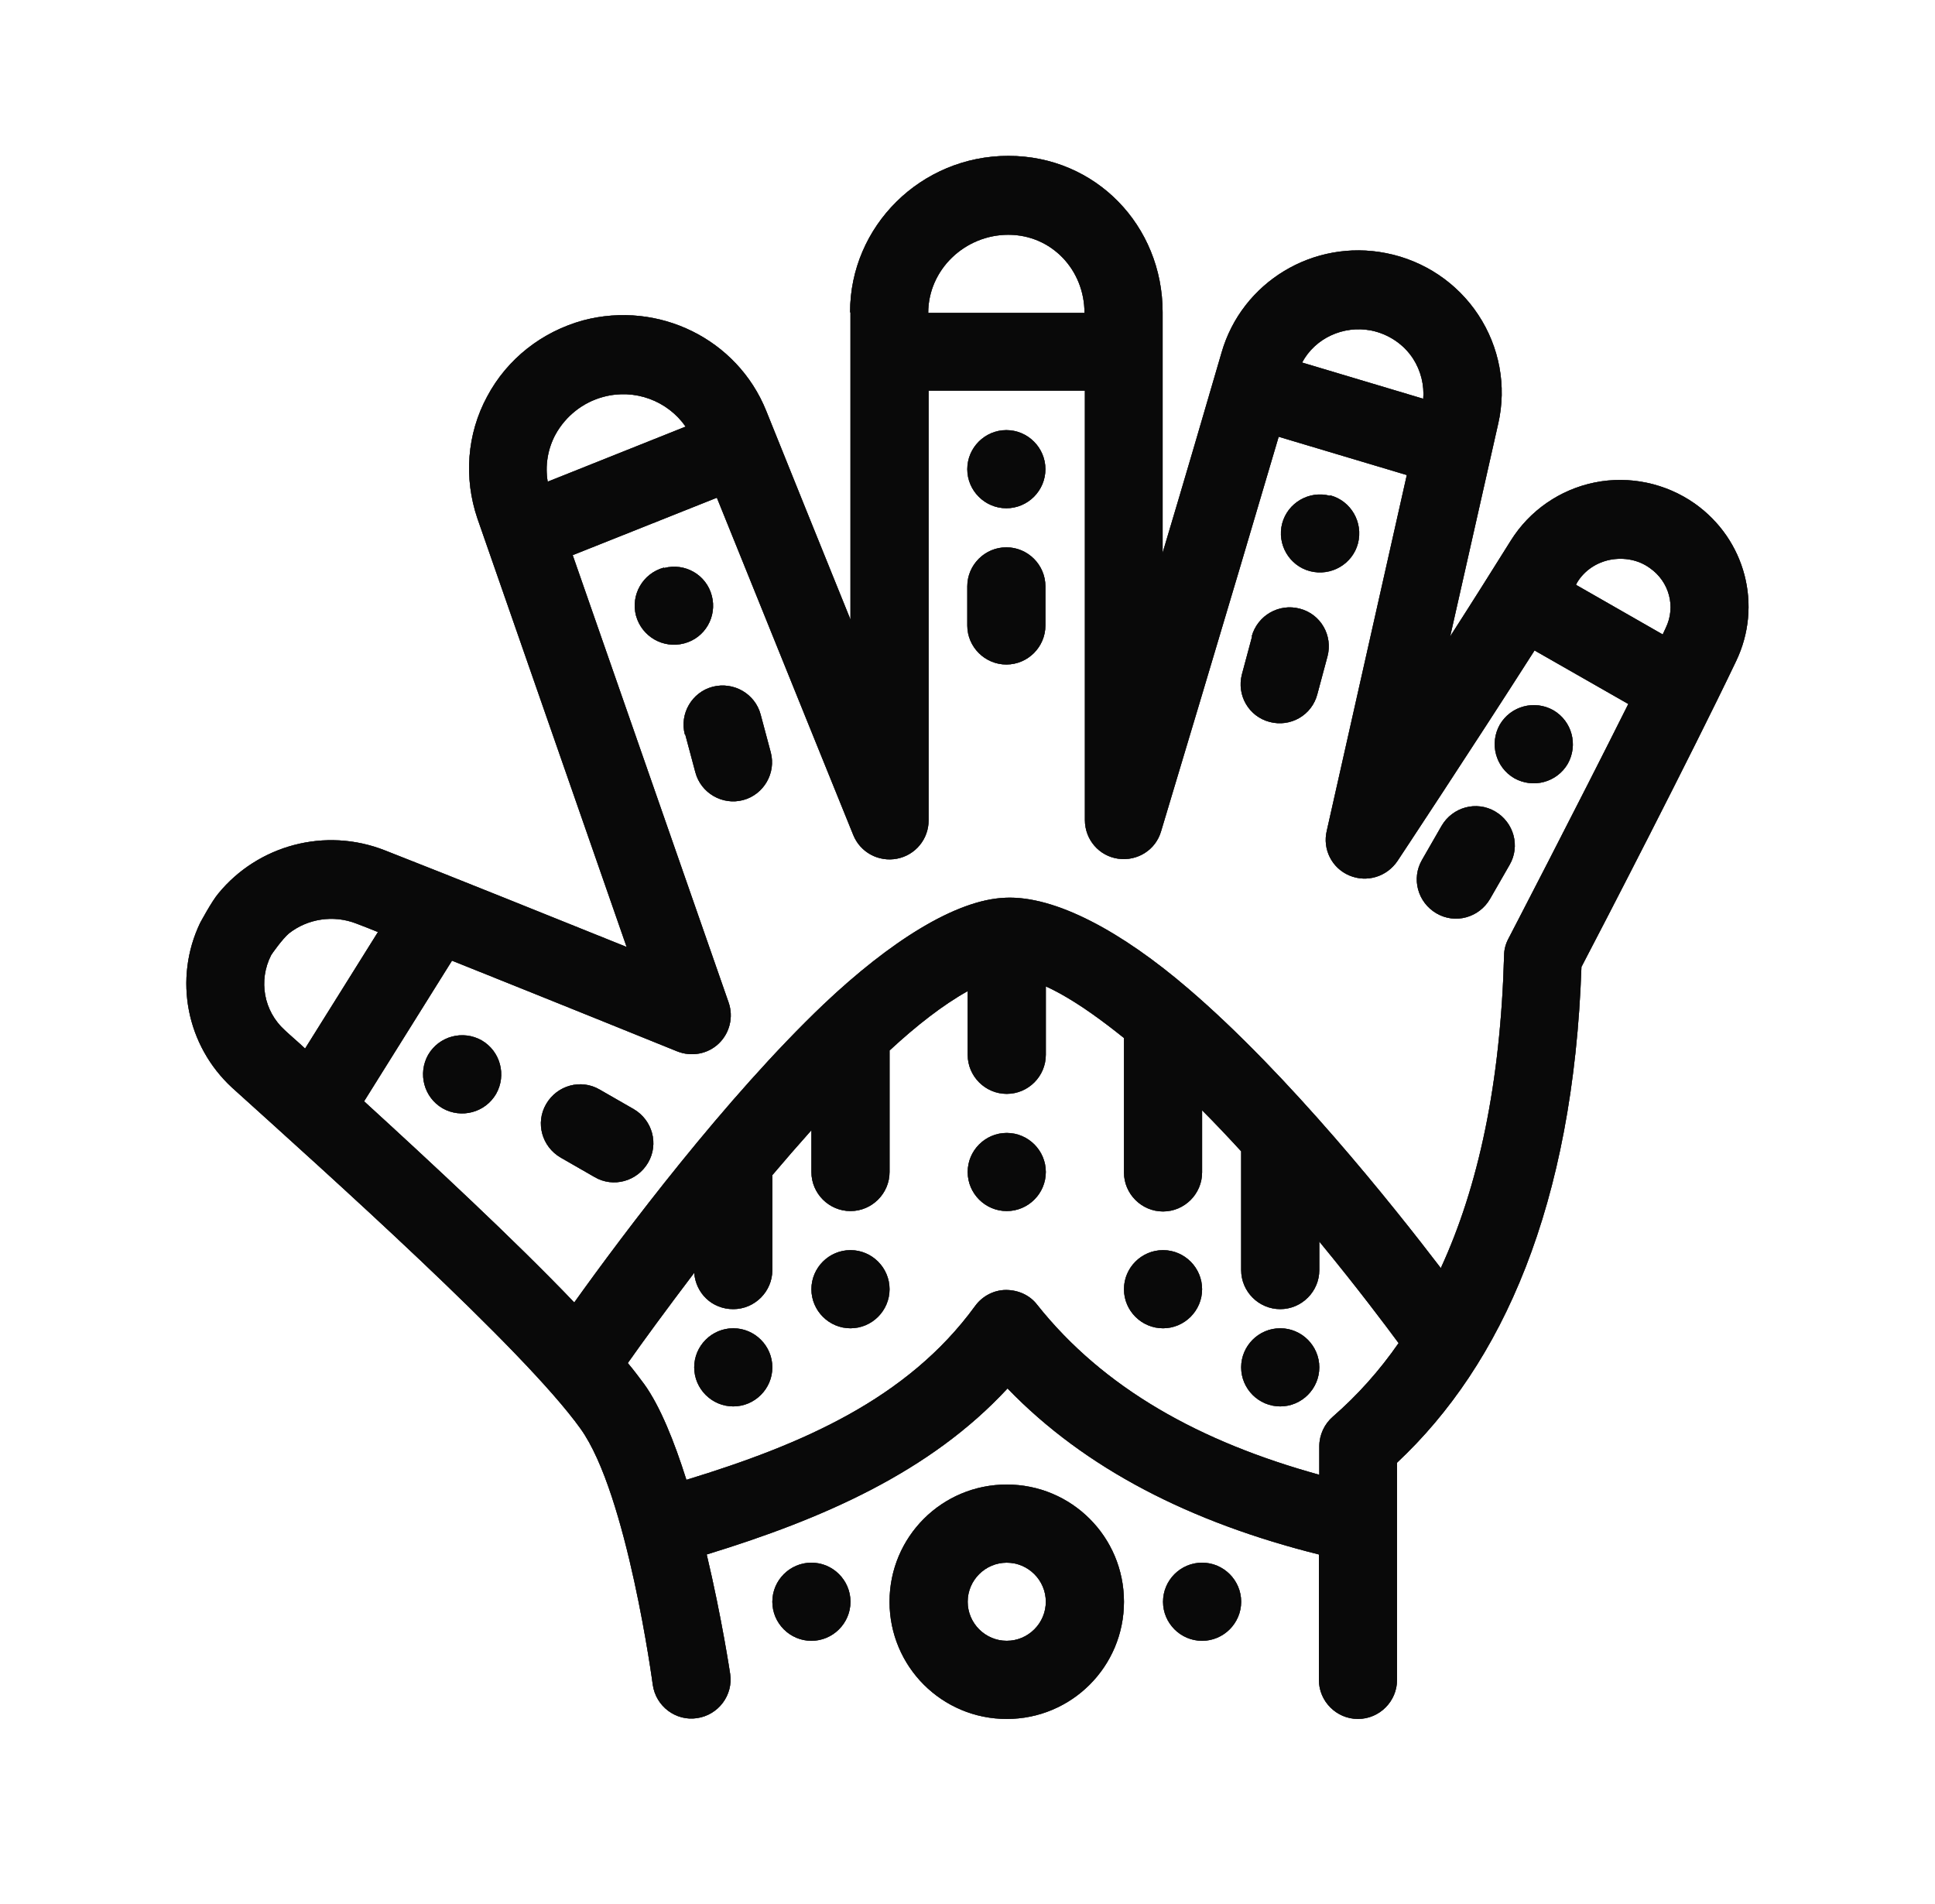 <svg width="63" height="62" viewBox="0 0 63 62" fill="none" xmlns="http://www.w3.org/2000/svg">
<path fill-rule="evenodd" clip-rule="evenodd" d="M27.69 10.176V20.173C26.749 17.846 25.719 15.302 24.943 13.368C24.002 11.04 21.445 9.781 18.99 10.43C17.642 10.799 16.509 11.689 15.861 12.91C15.199 14.131 15.098 15.569 15.543 16.879L20.402 30.832C18.125 29.917 14.818 28.581 12.541 27.691C10.582 26.915 8.394 27.525 7.11 29.09C6.893 29.344 6.512 30.057 6.512 30.057C5.647 31.875 6.067 34.038 7.555 35.412C10.607 38.172 17.044 43.921 18.901 46.516C20.427 48.64 21.254 54.86 21.254 54.86C21.356 55.56 22.005 56.043 22.691 55.941C23.391 55.84 23.874 55.191 23.773 54.504C23.773 54.504 23.505 52.698 23.009 50.612C26.787 49.454 30.285 47.928 32.803 45.206C35.335 47.826 38.769 49.569 42.941 50.612V54.695C42.941 55.394 43.514 55.967 44.213 55.967C44.913 55.967 45.485 55.394 45.485 54.695V47.623C48.907 44.417 51.222 39.253 51.489 31.481C52.15 30.222 55.05 24.613 56.526 21.522C57.391 19.715 56.831 17.566 55.178 16.395C54.236 15.734 53.053 15.48 51.921 15.709C50.789 15.938 49.797 16.625 49.187 17.604C48.614 18.52 47.927 19.614 47.215 20.72L48.78 13.788C49.059 12.567 48.818 11.295 48.131 10.252C47.444 9.209 46.363 8.484 45.129 8.242C42.763 7.772 40.435 9.183 39.774 11.473C39.252 13.267 38.553 15.658 37.853 17.998V10.163C37.853 7.352 35.678 5.075 32.829 5.075C29.98 5.075 27.677 7.365 27.677 10.163L27.69 10.176ZM32.778 48.335C30.667 48.335 28.962 50.039 28.962 52.151C28.962 54.262 30.667 55.967 32.778 55.967C34.89 55.967 36.594 54.262 36.594 52.151C36.594 50.039 34.89 48.335 32.778 48.335ZM39.138 50.879C39.838 50.879 40.41 51.451 40.41 52.151C40.41 52.85 39.838 53.423 39.138 53.423C38.438 53.423 37.866 52.85 37.866 52.151C37.866 51.451 38.438 50.879 39.138 50.879ZM26.418 50.879C27.118 50.879 27.69 51.451 27.69 52.151C27.69 52.85 27.118 53.423 26.418 53.423C25.719 53.423 25.146 52.85 25.146 52.151C25.146 51.451 25.719 50.879 26.418 50.879ZM32.778 50.879C33.478 50.879 34.05 51.451 34.05 52.151C34.05 52.85 33.478 53.423 32.778 53.423C32.078 53.423 31.506 52.85 31.506 52.151C31.506 51.451 32.078 50.879 32.778 50.879ZM34.05 32.105V34.343C34.05 35.043 33.478 35.615 32.778 35.615C32.078 35.615 31.506 35.043 31.506 34.343V32.27C30.705 32.715 29.84 33.389 28.962 34.203V38.159C28.962 38.859 28.39 39.431 27.69 39.431C26.991 39.431 26.418 38.859 26.418 38.159V36.798C25.986 37.281 25.566 37.765 25.146 38.261V41.352C25.146 42.051 24.574 42.624 23.874 42.624C23.175 42.624 22.653 42.102 22.602 41.441C21.686 42.649 20.923 43.692 20.44 44.379C20.643 44.621 20.822 44.862 20.974 45.066C21.496 45.791 21.954 46.936 22.348 48.182C26.087 47.038 29.535 45.562 31.748 42.522C31.977 42.204 32.358 42 32.753 42C33.147 42 33.529 42.166 33.77 42.484C35.933 45.206 39.074 46.948 42.954 48.017V47.088C42.954 46.719 43.119 46.363 43.399 46.122C44.188 45.435 44.9 44.646 45.536 43.73C45.142 43.196 44.2 41.937 42.954 40.423V41.352C42.954 42.051 42.382 42.624 41.682 42.624C40.982 42.624 40.41 42.051 40.41 41.352V37.485C39.99 37.027 39.57 36.582 39.138 36.149V38.172C39.138 38.871 38.566 39.444 37.866 39.444C37.166 39.444 36.594 38.871 36.594 38.172V33.796C35.882 33.224 35.195 32.728 34.533 32.359C34.368 32.27 34.203 32.181 34.05 32.117V32.105ZM41.682 43.247C42.382 43.247 42.954 43.819 42.954 44.519C42.954 45.218 42.382 45.791 41.682 45.791C40.982 45.791 40.41 45.218 40.41 44.519C40.41 43.819 40.982 43.247 41.682 43.247ZM23.874 43.247C23.175 43.247 22.602 43.819 22.602 44.519C22.602 45.218 23.175 45.791 23.874 45.791C24.574 45.791 25.146 45.218 25.146 44.519C25.146 43.819 24.574 43.247 23.874 43.247ZM27.69 40.703C26.991 40.703 26.418 41.275 26.418 41.975C26.418 42.675 26.991 43.247 27.69 43.247C28.39 43.247 28.962 42.675 28.962 41.975C28.962 41.275 28.39 40.703 27.69 40.703ZM37.866 40.703C38.566 40.703 39.138 41.275 39.138 41.975C39.138 42.675 38.566 43.247 37.866 43.247C37.166 43.247 36.594 42.675 36.594 41.975C36.594 41.275 37.166 40.703 37.866 40.703ZM35.322 12.72H30.234V26.711C30.234 27.322 29.802 27.843 29.204 27.958C28.606 28.072 28.008 27.754 27.779 27.182C27.779 27.182 25.223 20.873 23.34 16.205L18.646 18.075L23.722 32.639C23.887 33.109 23.76 33.631 23.404 33.974C23.047 34.318 22.513 34.419 22.043 34.229C22.043 34.229 18.214 32.677 14.716 31.278L11.854 35.857C14.08 37.892 16.738 40.36 18.697 42.407C20.287 40.181 23.62 35.742 26.825 32.69C28.962 30.667 31.112 29.293 32.727 29.23C34.355 29.154 36.53 30.336 38.693 32.194C41.962 34.992 45.345 39.24 46.91 41.288C48.131 38.642 48.856 35.284 48.97 31.112C48.97 30.922 49.021 30.731 49.11 30.565C49.11 30.565 51.285 26.381 53.015 22.921L49.962 21.178C47.915 24.384 45.498 28.034 45.498 28.034C45.154 28.543 44.506 28.746 43.933 28.505C43.361 28.263 43.056 27.652 43.196 27.055L45.803 15.467L41.631 14.22C40.079 19.499 37.802 27.067 37.802 27.067C37.624 27.678 37.026 28.047 36.403 27.958C35.78 27.869 35.322 27.334 35.322 26.699V12.707V12.72ZM32.778 36.887C33.478 36.887 34.05 37.459 34.05 38.159C34.05 38.859 33.478 39.431 32.778 39.431C32.078 39.431 31.506 38.859 31.506 38.159C31.506 37.459 32.078 36.887 32.778 36.887ZM18.252 37.688L19.359 38.324C19.969 38.681 20.745 38.464 21.101 37.854C21.457 37.243 21.241 36.467 20.631 36.111L19.524 35.475C18.914 35.119 18.138 35.335 17.782 35.946C17.425 36.556 17.642 37.332 18.252 37.688ZM13.94 34.343C14.296 33.733 15.072 33.529 15.683 33.873C16.293 34.229 16.497 35.005 16.153 35.615C15.797 36.226 15.021 36.429 14.411 36.086C13.8 35.73 13.597 34.954 13.94 34.343ZM12.312 30.349C12.07 30.247 11.829 30.158 11.6 30.069C10.849 29.777 10.01 29.917 9.412 30.387C9.196 30.565 8.839 31.074 8.827 31.1C8.407 31.926 8.585 32.919 9.272 33.542C9.475 33.733 9.704 33.923 9.933 34.14L12.312 30.336V30.349ZM46.935 26.889L46.299 27.996C45.943 28.607 46.159 29.382 46.77 29.739C47.38 30.095 48.156 29.878 48.512 29.268L49.148 28.161C49.505 27.551 49.288 26.775 48.678 26.419C48.067 26.063 47.291 26.279 46.935 26.889ZM22.31 23.913L22.64 25.147C22.819 25.821 23.518 26.228 24.192 26.05C24.866 25.872 25.273 25.172 25.095 24.498L24.765 23.264C24.587 22.59 23.887 22.183 23.2 22.361C22.526 22.539 22.119 23.239 22.297 23.913H22.31ZM50.573 23.124C51.184 23.48 51.387 24.256 51.044 24.867C50.688 25.477 49.912 25.681 49.301 25.337C48.691 24.981 48.487 24.206 48.83 23.595C49.187 22.984 49.962 22.781 50.573 23.124ZM40.766 20.72L40.435 21.954C40.257 22.628 40.652 23.328 41.339 23.506C42.013 23.684 42.712 23.29 42.89 22.603L43.221 21.369C43.399 20.695 43.005 19.995 42.318 19.817C41.644 19.639 40.944 20.033 40.753 20.72H40.766ZM31.493 19.092V20.364C31.493 21.064 32.066 21.636 32.765 21.636C33.465 21.636 34.037 21.064 34.037 20.364V19.092C34.037 18.392 33.465 17.82 32.765 17.82C32.066 17.82 31.493 18.392 31.493 19.092ZM21.623 18.494C22.297 18.316 22.997 18.71 23.175 19.397C23.353 20.072 22.958 20.771 22.272 20.949C21.597 21.127 20.898 20.733 20.707 20.046C20.529 19.372 20.923 18.672 21.61 18.482L21.623 18.494ZM54.135 20.657C54.173 20.58 54.198 20.517 54.236 20.44C54.567 19.754 54.351 18.939 53.715 18.494C53.346 18.227 52.875 18.138 52.417 18.227C51.972 18.316 51.578 18.583 51.349 18.965L51.311 19.041L54.135 20.657ZM43.31 16.128C43.984 16.306 44.391 17.006 44.213 17.693C44.035 18.367 43.336 18.774 42.649 18.596C41.974 18.418 41.568 17.718 41.745 17.044C41.924 16.37 42.623 15.963 43.297 16.141L43.31 16.128ZM32.765 14.004C33.465 14.004 34.037 14.577 34.037 15.276C34.037 15.976 33.465 16.548 32.765 16.548C32.066 16.548 31.493 15.976 31.493 15.276C31.493 14.577 32.066 14.004 32.765 14.004ZM22.323 13.89C21.737 13.05 20.669 12.643 19.639 12.923C18.977 13.101 18.418 13.546 18.087 14.144C17.832 14.615 17.743 15.162 17.832 15.683L22.323 13.89ZM46.337 12.999C46.376 12.541 46.261 12.071 46.007 11.677C45.701 11.206 45.205 10.875 44.646 10.761C43.73 10.583 42.814 11.015 42.394 11.804L46.35 12.987L46.337 12.999ZM35.309 10.188C35.309 8.789 34.241 7.644 32.829 7.644C31.417 7.644 30.221 8.776 30.221 10.188H35.309Z" fill="#454545"/>
<path fill-rule="evenodd" clip-rule="evenodd" d="M27.69 10.176V20.173C26.749 17.846 25.719 15.302 24.943 13.368C24.002 11.04 21.445 9.781 18.99 10.43C17.642 10.799 16.509 11.689 15.861 12.91C15.199 14.131 15.098 15.569 15.543 16.879L20.402 30.832C18.125 29.917 14.818 28.581 12.541 27.691C10.582 26.915 8.394 27.525 7.11 29.09C6.893 29.344 6.512 30.057 6.512 30.057C5.647 31.875 6.067 34.038 7.555 35.412C10.607 38.172 17.044 43.921 18.901 46.516C20.427 48.64 21.254 54.86 21.254 54.86C21.356 55.56 22.005 56.043 22.691 55.941C23.391 55.84 23.874 55.191 23.773 54.504C23.773 54.504 23.505 52.698 23.009 50.612C26.787 49.454 30.285 47.928 32.803 45.206C35.335 47.826 38.769 49.569 42.941 50.612V54.695C42.941 55.394 43.514 55.967 44.213 55.967C44.913 55.967 45.485 55.394 45.485 54.695V47.623C48.907 44.417 51.222 39.253 51.489 31.481C52.15 30.222 55.05 24.613 56.526 21.522C57.391 19.715 56.831 17.566 55.178 16.395C54.236 15.734 53.053 15.48 51.921 15.709C50.789 15.938 49.797 16.625 49.187 17.604C48.614 18.52 47.927 19.614 47.215 20.72L48.78 13.788C49.059 12.567 48.818 11.295 48.131 10.252C47.444 9.209 46.363 8.484 45.129 8.242C42.763 7.772 40.435 9.183 39.774 11.473C39.252 13.267 38.553 15.658 37.853 17.998V10.163C37.853 7.352 35.678 5.075 32.829 5.075C29.98 5.075 27.677 7.365 27.677 10.163L27.69 10.176ZM32.778 48.335C30.667 48.335 28.962 50.039 28.962 52.151C28.962 54.262 30.667 55.967 32.778 55.967C34.89 55.967 36.594 54.262 36.594 52.151C36.594 50.039 34.89 48.335 32.778 48.335ZM39.138 50.879C39.838 50.879 40.41 51.451 40.41 52.151C40.41 52.85 39.838 53.423 39.138 53.423C38.438 53.423 37.866 52.85 37.866 52.151C37.866 51.451 38.438 50.879 39.138 50.879ZM26.418 50.879C27.118 50.879 27.69 51.451 27.69 52.151C27.69 52.85 27.118 53.423 26.418 53.423C25.719 53.423 25.146 52.85 25.146 52.151C25.146 51.451 25.719 50.879 26.418 50.879ZM32.778 50.879C33.478 50.879 34.05 51.451 34.05 52.151C34.05 52.85 33.478 53.423 32.778 53.423C32.078 53.423 31.506 52.85 31.506 52.151C31.506 51.451 32.078 50.879 32.778 50.879ZM34.05 32.105V34.343C34.05 35.043 33.478 35.615 32.778 35.615C32.078 35.615 31.506 35.043 31.506 34.343V32.27C30.705 32.715 29.84 33.389 28.962 34.203V38.159C28.962 38.859 28.39 39.431 27.69 39.431C26.991 39.431 26.418 38.859 26.418 38.159V36.798C25.986 37.281 25.566 37.765 25.146 38.261V41.352C25.146 42.051 24.574 42.624 23.874 42.624C23.175 42.624 22.653 42.102 22.602 41.441C21.686 42.649 20.923 43.692 20.44 44.379C20.643 44.621 20.822 44.862 20.974 45.066C21.496 45.791 21.954 46.936 22.348 48.182C26.087 47.038 29.535 45.562 31.748 42.522C31.977 42.204 32.358 42 32.753 42C33.147 42 33.529 42.166 33.77 42.484C35.933 45.206 39.074 46.948 42.954 48.017V47.088C42.954 46.719 43.119 46.363 43.399 46.122C44.188 45.435 44.9 44.646 45.536 43.73C45.142 43.196 44.2 41.937 42.954 40.423V41.352C42.954 42.051 42.382 42.624 41.682 42.624C40.982 42.624 40.41 42.051 40.41 41.352V37.485C39.99 37.027 39.57 36.582 39.138 36.149V38.172C39.138 38.871 38.566 39.444 37.866 39.444C37.166 39.444 36.594 38.871 36.594 38.172V33.796C35.882 33.224 35.195 32.728 34.533 32.359C34.368 32.27 34.203 32.181 34.05 32.117V32.105ZM41.682 43.247C42.382 43.247 42.954 43.819 42.954 44.519C42.954 45.218 42.382 45.791 41.682 45.791C40.982 45.791 40.41 45.218 40.41 44.519C40.41 43.819 40.982 43.247 41.682 43.247ZM23.874 43.247C23.175 43.247 22.602 43.819 22.602 44.519C22.602 45.218 23.175 45.791 23.874 45.791C24.574 45.791 25.146 45.218 25.146 44.519C25.146 43.819 24.574 43.247 23.874 43.247ZM27.69 40.703C26.991 40.703 26.418 41.275 26.418 41.975C26.418 42.675 26.991 43.247 27.69 43.247C28.39 43.247 28.962 42.675 28.962 41.975C28.962 41.275 28.39 40.703 27.69 40.703ZM37.866 40.703C38.566 40.703 39.138 41.275 39.138 41.975C39.138 42.675 38.566 43.247 37.866 43.247C37.166 43.247 36.594 42.675 36.594 41.975C36.594 41.275 37.166 40.703 37.866 40.703ZM35.322 12.72H30.234V26.711C30.234 27.322 29.802 27.843 29.204 27.958C28.606 28.072 28.008 27.754 27.779 27.182C27.779 27.182 25.223 20.873 23.34 16.205L18.646 18.075L23.722 32.639C23.887 33.109 23.76 33.631 23.404 33.974C23.047 34.318 22.513 34.419 22.043 34.229C22.043 34.229 18.214 32.677 14.716 31.278L11.854 35.857C14.08 37.892 16.738 40.36 18.697 42.407C20.287 40.181 23.62 35.742 26.825 32.69C28.962 30.667 31.112 29.293 32.727 29.23C34.355 29.154 36.53 30.336 38.693 32.194C41.962 34.992 45.345 39.24 46.91 41.288C48.131 38.642 48.856 35.284 48.97 31.112C48.97 30.922 49.021 30.731 49.11 30.565C49.11 30.565 51.285 26.381 53.015 22.921L49.962 21.178C47.915 24.384 45.498 28.034 45.498 28.034C45.154 28.543 44.506 28.746 43.933 28.505C43.361 28.263 43.056 27.652 43.196 27.055L45.803 15.467L41.631 14.22C40.079 19.499 37.802 27.067 37.802 27.067C37.624 27.678 37.026 28.047 36.403 27.958C35.78 27.869 35.322 27.334 35.322 26.699V12.707V12.72ZM32.778 36.887C33.478 36.887 34.05 37.459 34.05 38.159C34.05 38.859 33.478 39.431 32.778 39.431C32.078 39.431 31.506 38.859 31.506 38.159C31.506 37.459 32.078 36.887 32.778 36.887ZM18.252 37.688L19.359 38.324C19.969 38.681 20.745 38.464 21.101 37.854C21.457 37.243 21.241 36.467 20.631 36.111L19.524 35.475C18.914 35.119 18.138 35.335 17.782 35.946C17.425 36.556 17.642 37.332 18.252 37.688ZM13.94 34.343C14.296 33.733 15.072 33.529 15.683 33.873C16.293 34.229 16.497 35.005 16.153 35.615C15.797 36.226 15.021 36.429 14.411 36.086C13.8 35.73 13.597 34.954 13.94 34.343ZM12.312 30.349C12.07 30.247 11.829 30.158 11.6 30.069C10.849 29.777 10.01 29.917 9.412 30.387C9.196 30.565 8.839 31.074 8.827 31.1C8.407 31.926 8.585 32.919 9.272 33.542C9.475 33.733 9.704 33.923 9.933 34.14L12.312 30.336V30.349ZM46.935 26.889L46.299 27.996C45.943 28.607 46.159 29.382 46.77 29.739C47.38 30.095 48.156 29.878 48.512 29.268L49.148 28.161C49.505 27.551 49.288 26.775 48.678 26.419C48.067 26.063 47.291 26.279 46.935 26.889ZM22.31 23.913L22.64 25.147C22.819 25.821 23.518 26.228 24.192 26.05C24.866 25.872 25.273 25.172 25.095 24.498L24.765 23.264C24.587 22.59 23.887 22.183 23.2 22.361C22.526 22.539 22.119 23.239 22.297 23.913H22.31ZM50.573 23.124C51.184 23.48 51.387 24.256 51.044 24.867C50.688 25.477 49.912 25.681 49.301 25.337C48.691 24.981 48.487 24.206 48.83 23.595C49.187 22.984 49.962 22.781 50.573 23.124ZM40.766 20.72L40.435 21.954C40.257 22.628 40.652 23.328 41.339 23.506C42.013 23.684 42.712 23.29 42.89 22.603L43.221 21.369C43.399 20.695 43.005 19.995 42.318 19.817C41.644 19.639 40.944 20.033 40.753 20.72H40.766ZM31.493 19.092V20.364C31.493 21.064 32.066 21.636 32.765 21.636C33.465 21.636 34.037 21.064 34.037 20.364V19.092C34.037 18.392 33.465 17.82 32.765 17.82C32.066 17.82 31.493 18.392 31.493 19.092ZM21.623 18.494C22.297 18.316 22.997 18.71 23.175 19.397C23.353 20.072 22.958 20.771 22.272 20.949C21.597 21.127 20.898 20.733 20.707 20.046C20.529 19.372 20.923 18.672 21.61 18.482L21.623 18.494ZM54.135 20.657C54.173 20.58 54.198 20.517 54.236 20.44C54.567 19.754 54.351 18.939 53.715 18.494C53.346 18.227 52.875 18.138 52.417 18.227C51.972 18.316 51.578 18.583 51.349 18.965L51.311 19.041L54.135 20.657ZM43.31 16.128C43.984 16.306 44.391 17.006 44.213 17.693C44.035 18.367 43.336 18.774 42.649 18.596C41.974 18.418 41.568 17.718 41.745 17.044C41.924 16.37 42.623 15.963 43.297 16.141L43.31 16.128ZM32.765 14.004C33.465 14.004 34.037 14.577 34.037 15.276C34.037 15.976 33.465 16.548 32.765 16.548C32.066 16.548 31.493 15.976 31.493 15.276C31.493 14.577 32.066 14.004 32.765 14.004ZM22.323 13.89C21.737 13.05 20.669 12.643 19.639 12.923C18.977 13.101 18.418 13.546 18.087 14.144C17.832 14.615 17.743 15.162 17.832 15.683L22.323 13.89ZM46.337 12.999C46.376 12.541 46.261 12.071 46.007 11.677C45.701 11.206 45.205 10.875 44.646 10.761C43.73 10.583 42.814 11.015 42.394 11.804L46.35 12.987L46.337 12.999ZM35.309 10.188C35.309 8.789 34.241 7.644 32.829 7.644C31.417 7.644 30.221 8.776 30.221 10.188H35.309Z" fill="black" fill-opacity="0.2"/>
<path fill-rule="evenodd" clip-rule="evenodd" d="M27.69 10.176V20.173C26.749 17.846 25.719 15.302 24.943 13.368C24.002 11.04 21.445 9.781 18.99 10.43C17.642 10.799 16.509 11.689 15.861 12.91C15.199 14.131 15.098 15.569 15.543 16.879L20.402 30.832C18.125 29.917 14.818 28.581 12.541 27.691C10.582 26.915 8.394 27.525 7.11 29.09C6.893 29.344 6.512 30.057 6.512 30.057C5.647 31.875 6.067 34.038 7.555 35.412C10.607 38.172 17.044 43.921 18.901 46.516C20.427 48.64 21.254 54.86 21.254 54.86C21.356 55.56 22.005 56.043 22.691 55.941C23.391 55.84 23.874 55.191 23.773 54.504C23.773 54.504 23.505 52.698 23.009 50.612C26.787 49.454 30.285 47.928 32.803 45.206C35.335 47.826 38.769 49.569 42.941 50.612V54.695C42.941 55.394 43.514 55.967 44.213 55.967C44.913 55.967 45.485 55.394 45.485 54.695V47.623C48.907 44.417 51.222 39.253 51.489 31.481C52.15 30.222 55.05 24.613 56.526 21.522C57.391 19.715 56.831 17.566 55.178 16.395C54.236 15.734 53.053 15.48 51.921 15.709C50.789 15.938 49.797 16.625 49.187 17.604C48.614 18.52 47.927 19.614 47.215 20.72L48.78 13.788C49.059 12.567 48.818 11.295 48.131 10.252C47.444 9.209 46.363 8.484 45.129 8.242C42.763 7.772 40.435 9.183 39.774 11.473C39.252 13.267 38.553 15.658 37.853 17.998V10.163C37.853 7.352 35.678 5.075 32.829 5.075C29.98 5.075 27.677 7.365 27.677 10.163L27.69 10.176ZM32.778 48.335C30.667 48.335 28.962 50.039 28.962 52.151C28.962 54.262 30.667 55.967 32.778 55.967C34.89 55.967 36.594 54.262 36.594 52.151C36.594 50.039 34.89 48.335 32.778 48.335ZM39.138 50.879C39.838 50.879 40.41 51.451 40.41 52.151C40.41 52.85 39.838 53.423 39.138 53.423C38.438 53.423 37.866 52.85 37.866 52.151C37.866 51.451 38.438 50.879 39.138 50.879ZM26.418 50.879C27.118 50.879 27.69 51.451 27.69 52.151C27.69 52.85 27.118 53.423 26.418 53.423C25.719 53.423 25.146 52.85 25.146 52.151C25.146 51.451 25.719 50.879 26.418 50.879ZM32.778 50.879C33.478 50.879 34.05 51.451 34.05 52.151C34.05 52.85 33.478 53.423 32.778 53.423C32.078 53.423 31.506 52.85 31.506 52.151C31.506 51.451 32.078 50.879 32.778 50.879ZM34.05 32.105V34.343C34.05 35.043 33.478 35.615 32.778 35.615C32.078 35.615 31.506 35.043 31.506 34.343V32.27C30.705 32.715 29.84 33.389 28.962 34.203V38.159C28.962 38.859 28.39 39.431 27.69 39.431C26.991 39.431 26.418 38.859 26.418 38.159V36.798C25.986 37.281 25.566 37.765 25.146 38.261V41.352C25.146 42.051 24.574 42.624 23.874 42.624C23.175 42.624 22.653 42.102 22.602 41.441C21.686 42.649 20.923 43.692 20.44 44.379C20.643 44.621 20.822 44.862 20.974 45.066C21.496 45.791 21.954 46.936 22.348 48.182C26.087 47.038 29.535 45.562 31.748 42.522C31.977 42.204 32.358 42 32.753 42C33.147 42 33.529 42.166 33.77 42.484C35.933 45.206 39.074 46.948 42.954 48.017V47.088C42.954 46.719 43.119 46.363 43.399 46.122C44.188 45.435 44.9 44.646 45.536 43.73C45.142 43.196 44.2 41.937 42.954 40.423V41.352C42.954 42.051 42.382 42.624 41.682 42.624C40.982 42.624 40.41 42.051 40.41 41.352V37.485C39.99 37.027 39.57 36.582 39.138 36.149V38.172C39.138 38.871 38.566 39.444 37.866 39.444C37.166 39.444 36.594 38.871 36.594 38.172V33.796C35.882 33.224 35.195 32.728 34.533 32.359C34.368 32.27 34.203 32.181 34.05 32.117V32.105ZM41.682 43.247C42.382 43.247 42.954 43.819 42.954 44.519C42.954 45.218 42.382 45.791 41.682 45.791C40.982 45.791 40.41 45.218 40.41 44.519C40.41 43.819 40.982 43.247 41.682 43.247ZM23.874 43.247C23.175 43.247 22.602 43.819 22.602 44.519C22.602 45.218 23.175 45.791 23.874 45.791C24.574 45.791 25.146 45.218 25.146 44.519C25.146 43.819 24.574 43.247 23.874 43.247ZM27.69 40.703C26.991 40.703 26.418 41.275 26.418 41.975C26.418 42.675 26.991 43.247 27.69 43.247C28.39 43.247 28.962 42.675 28.962 41.975C28.962 41.275 28.39 40.703 27.69 40.703ZM37.866 40.703C38.566 40.703 39.138 41.275 39.138 41.975C39.138 42.675 38.566 43.247 37.866 43.247C37.166 43.247 36.594 42.675 36.594 41.975C36.594 41.275 37.166 40.703 37.866 40.703ZM35.322 12.72H30.234V26.711C30.234 27.322 29.802 27.843 29.204 27.958C28.606 28.072 28.008 27.754 27.779 27.182C27.779 27.182 25.223 20.873 23.34 16.205L18.646 18.075L23.722 32.639C23.887 33.109 23.76 33.631 23.404 33.974C23.047 34.318 22.513 34.419 22.043 34.229C22.043 34.229 18.214 32.677 14.716 31.278L11.854 35.857C14.08 37.892 16.738 40.36 18.697 42.407C20.287 40.181 23.62 35.742 26.825 32.69C28.962 30.667 31.112 29.293 32.727 29.23C34.355 29.154 36.53 30.336 38.693 32.194C41.962 34.992 45.345 39.24 46.91 41.288C48.131 38.642 48.856 35.284 48.97 31.112C48.97 30.922 49.021 30.731 49.11 30.565C49.11 30.565 51.285 26.381 53.015 22.921L49.962 21.178C47.915 24.384 45.498 28.034 45.498 28.034C45.154 28.543 44.506 28.746 43.933 28.505C43.361 28.263 43.056 27.652 43.196 27.055L45.803 15.467L41.631 14.22C40.079 19.499 37.802 27.067 37.802 27.067C37.624 27.678 37.026 28.047 36.403 27.958C35.78 27.869 35.322 27.334 35.322 26.699V12.707V12.72ZM32.778 36.887C33.478 36.887 34.05 37.459 34.05 38.159C34.05 38.859 33.478 39.431 32.778 39.431C32.078 39.431 31.506 38.859 31.506 38.159C31.506 37.459 32.078 36.887 32.778 36.887ZM18.252 37.688L19.359 38.324C19.969 38.681 20.745 38.464 21.101 37.854C21.457 37.243 21.241 36.467 20.631 36.111L19.524 35.475C18.914 35.119 18.138 35.335 17.782 35.946C17.425 36.556 17.642 37.332 18.252 37.688ZM13.94 34.343C14.296 33.733 15.072 33.529 15.683 33.873C16.293 34.229 16.497 35.005 16.153 35.615C15.797 36.226 15.021 36.429 14.411 36.086C13.8 35.73 13.597 34.954 13.94 34.343ZM12.312 30.349C12.07 30.247 11.829 30.158 11.6 30.069C10.849 29.777 10.01 29.917 9.412 30.387C9.196 30.565 8.839 31.074 8.827 31.1C8.407 31.926 8.585 32.919 9.272 33.542C9.475 33.733 9.704 33.923 9.933 34.14L12.312 30.336V30.349ZM46.935 26.889L46.299 27.996C45.943 28.607 46.159 29.382 46.77 29.739C47.38 30.095 48.156 29.878 48.512 29.268L49.148 28.161C49.505 27.551 49.288 26.775 48.678 26.419C48.067 26.063 47.291 26.279 46.935 26.889ZM22.31 23.913L22.64 25.147C22.819 25.821 23.518 26.228 24.192 26.05C24.866 25.872 25.273 25.172 25.095 24.498L24.765 23.264C24.587 22.59 23.887 22.183 23.2 22.361C22.526 22.539 22.119 23.239 22.297 23.913H22.31ZM50.573 23.124C51.184 23.48 51.387 24.256 51.044 24.867C50.688 25.477 49.912 25.681 49.301 25.337C48.691 24.981 48.487 24.206 48.83 23.595C49.187 22.984 49.962 22.781 50.573 23.124ZM40.766 20.72L40.435 21.954C40.257 22.628 40.652 23.328 41.339 23.506C42.013 23.684 42.712 23.29 42.89 22.603L43.221 21.369C43.399 20.695 43.005 19.995 42.318 19.817C41.644 19.639 40.944 20.033 40.753 20.72H40.766ZM31.493 19.092V20.364C31.493 21.064 32.066 21.636 32.765 21.636C33.465 21.636 34.037 21.064 34.037 20.364V19.092C34.037 18.392 33.465 17.82 32.765 17.82C32.066 17.82 31.493 18.392 31.493 19.092ZM21.623 18.494C22.297 18.316 22.997 18.71 23.175 19.397C23.353 20.072 22.958 20.771 22.272 20.949C21.597 21.127 20.898 20.733 20.707 20.046C20.529 19.372 20.923 18.672 21.61 18.482L21.623 18.494ZM54.135 20.657C54.173 20.58 54.198 20.517 54.236 20.44C54.567 19.754 54.351 18.939 53.715 18.494C53.346 18.227 52.875 18.138 52.417 18.227C51.972 18.316 51.578 18.583 51.349 18.965L51.311 19.041L54.135 20.657ZM43.31 16.128C43.984 16.306 44.391 17.006 44.213 17.693C44.035 18.367 43.336 18.774 42.649 18.596C41.974 18.418 41.568 17.718 41.745 17.044C41.924 16.37 42.623 15.963 43.297 16.141L43.31 16.128ZM32.765 14.004C33.465 14.004 34.037 14.577 34.037 15.276C34.037 15.976 33.465 16.548 32.765 16.548C32.066 16.548 31.493 15.976 31.493 15.276C31.493 14.577 32.066 14.004 32.765 14.004ZM22.323 13.89C21.737 13.05 20.669 12.643 19.639 12.923C18.977 13.101 18.418 13.546 18.087 14.144C17.832 14.615 17.743 15.162 17.832 15.683L22.323 13.89ZM46.337 12.999C46.376 12.541 46.261 12.071 46.007 11.677C45.701 11.206 45.205 10.875 44.646 10.761C43.73 10.583 42.814 11.015 42.394 11.804L46.35 12.987L46.337 12.999ZM35.309 10.188C35.309 8.789 34.241 7.644 32.829 7.644C31.417 7.644 30.221 8.776 30.221 10.188H35.309Z" fill="black" fill-opacity="0.2"/>
<path fill-rule="evenodd" clip-rule="evenodd" d="M27.69 10.176V20.173C26.749 17.846 25.719 15.302 24.943 13.368C24.002 11.04 21.445 9.781 18.99 10.43C17.642 10.799 16.509 11.689 15.861 12.91C15.199 14.131 15.098 15.569 15.543 16.879L20.402 30.832C18.125 29.917 14.818 28.581 12.541 27.691C10.582 26.915 8.394 27.525 7.11 29.09C6.893 29.344 6.512 30.057 6.512 30.057C5.647 31.875 6.067 34.038 7.555 35.412C10.607 38.172 17.044 43.921 18.901 46.516C20.427 48.64 21.254 54.86 21.254 54.86C21.356 55.56 22.005 56.043 22.691 55.941C23.391 55.84 23.874 55.191 23.773 54.504C23.773 54.504 23.505 52.698 23.009 50.612C26.787 49.454 30.285 47.928 32.803 45.206C35.335 47.826 38.769 49.569 42.941 50.612V54.695C42.941 55.394 43.514 55.967 44.213 55.967C44.913 55.967 45.485 55.394 45.485 54.695V47.623C48.907 44.417 51.222 39.253 51.489 31.481C52.15 30.222 55.05 24.613 56.526 21.522C57.391 19.715 56.831 17.566 55.178 16.395C54.236 15.734 53.053 15.48 51.921 15.709C50.789 15.938 49.797 16.625 49.187 17.604C48.614 18.52 47.927 19.614 47.215 20.72L48.78 13.788C49.059 12.567 48.818 11.295 48.131 10.252C47.444 9.209 46.363 8.484 45.129 8.242C42.763 7.772 40.435 9.183 39.774 11.473C39.252 13.267 38.553 15.658 37.853 17.998V10.163C37.853 7.352 35.678 5.075 32.829 5.075C29.98 5.075 27.677 7.365 27.677 10.163L27.69 10.176ZM32.778 48.335C30.667 48.335 28.962 50.039 28.962 52.151C28.962 54.262 30.667 55.967 32.778 55.967C34.89 55.967 36.594 54.262 36.594 52.151C36.594 50.039 34.89 48.335 32.778 48.335ZM39.138 50.879C39.838 50.879 40.41 51.451 40.41 52.151C40.41 52.85 39.838 53.423 39.138 53.423C38.438 53.423 37.866 52.85 37.866 52.151C37.866 51.451 38.438 50.879 39.138 50.879ZM26.418 50.879C27.118 50.879 27.69 51.451 27.69 52.151C27.69 52.85 27.118 53.423 26.418 53.423C25.719 53.423 25.146 52.85 25.146 52.151C25.146 51.451 25.719 50.879 26.418 50.879ZM32.778 50.879C33.478 50.879 34.05 51.451 34.05 52.151C34.05 52.85 33.478 53.423 32.778 53.423C32.078 53.423 31.506 52.85 31.506 52.151C31.506 51.451 32.078 50.879 32.778 50.879ZM34.05 32.105V34.343C34.05 35.043 33.478 35.615 32.778 35.615C32.078 35.615 31.506 35.043 31.506 34.343V32.27C30.705 32.715 29.84 33.389 28.962 34.203V38.159C28.962 38.859 28.39 39.431 27.69 39.431C26.991 39.431 26.418 38.859 26.418 38.159V36.798C25.986 37.281 25.566 37.765 25.146 38.261V41.352C25.146 42.051 24.574 42.624 23.874 42.624C23.175 42.624 22.653 42.102 22.602 41.441C21.686 42.649 20.923 43.692 20.44 44.379C20.643 44.621 20.822 44.862 20.974 45.066C21.496 45.791 21.954 46.936 22.348 48.182C26.087 47.038 29.535 45.562 31.748 42.522C31.977 42.204 32.358 42 32.753 42C33.147 42 33.529 42.166 33.77 42.484C35.933 45.206 39.074 46.948 42.954 48.017V47.088C42.954 46.719 43.119 46.363 43.399 46.122C44.188 45.435 44.9 44.646 45.536 43.73C45.142 43.196 44.2 41.937 42.954 40.423V41.352C42.954 42.051 42.382 42.624 41.682 42.624C40.982 42.624 40.41 42.051 40.41 41.352V37.485C39.99 37.027 39.57 36.582 39.138 36.149V38.172C39.138 38.871 38.566 39.444 37.866 39.444C37.166 39.444 36.594 38.871 36.594 38.172V33.796C35.882 33.224 35.195 32.728 34.533 32.359C34.368 32.27 34.203 32.181 34.05 32.117V32.105ZM41.682 43.247C42.382 43.247 42.954 43.819 42.954 44.519C42.954 45.218 42.382 45.791 41.682 45.791C40.982 45.791 40.41 45.218 40.41 44.519C40.41 43.819 40.982 43.247 41.682 43.247ZM23.874 43.247C23.175 43.247 22.602 43.819 22.602 44.519C22.602 45.218 23.175 45.791 23.874 45.791C24.574 45.791 25.146 45.218 25.146 44.519C25.146 43.819 24.574 43.247 23.874 43.247ZM27.69 40.703C26.991 40.703 26.418 41.275 26.418 41.975C26.418 42.675 26.991 43.247 27.69 43.247C28.39 43.247 28.962 42.675 28.962 41.975C28.962 41.275 28.39 40.703 27.69 40.703ZM37.866 40.703C38.566 40.703 39.138 41.275 39.138 41.975C39.138 42.675 38.566 43.247 37.866 43.247C37.166 43.247 36.594 42.675 36.594 41.975C36.594 41.275 37.166 40.703 37.866 40.703ZM35.322 12.72H30.234V26.711C30.234 27.322 29.802 27.843 29.204 27.958C28.606 28.072 28.008 27.754 27.779 27.182C27.779 27.182 25.223 20.873 23.34 16.205L18.646 18.075L23.722 32.639C23.887 33.109 23.76 33.631 23.404 33.974C23.047 34.318 22.513 34.419 22.043 34.229C22.043 34.229 18.214 32.677 14.716 31.278L11.854 35.857C14.08 37.892 16.738 40.36 18.697 42.407C20.287 40.181 23.62 35.742 26.825 32.69C28.962 30.667 31.112 29.293 32.727 29.23C34.355 29.154 36.53 30.336 38.693 32.194C41.962 34.992 45.345 39.24 46.91 41.288C48.131 38.642 48.856 35.284 48.97 31.112C48.97 30.922 49.021 30.731 49.11 30.565C49.11 30.565 51.285 26.381 53.015 22.921L49.962 21.178C47.915 24.384 45.498 28.034 45.498 28.034C45.154 28.543 44.506 28.746 43.933 28.505C43.361 28.263 43.056 27.652 43.196 27.055L45.803 15.467L41.631 14.22C40.079 19.499 37.802 27.067 37.802 27.067C37.624 27.678 37.026 28.047 36.403 27.958C35.78 27.869 35.322 27.334 35.322 26.699V12.707V12.72ZM32.778 36.887C33.478 36.887 34.05 37.459 34.05 38.159C34.05 38.859 33.478 39.431 32.778 39.431C32.078 39.431 31.506 38.859 31.506 38.159C31.506 37.459 32.078 36.887 32.778 36.887ZM18.252 37.688L19.359 38.324C19.969 38.681 20.745 38.464 21.101 37.854C21.457 37.243 21.241 36.467 20.631 36.111L19.524 35.475C18.914 35.119 18.138 35.335 17.782 35.946C17.425 36.556 17.642 37.332 18.252 37.688ZM13.94 34.343C14.296 33.733 15.072 33.529 15.683 33.873C16.293 34.229 16.497 35.005 16.153 35.615C15.797 36.226 15.021 36.429 14.411 36.086C13.8 35.73 13.597 34.954 13.94 34.343ZM12.312 30.349C12.07 30.247 11.829 30.158 11.6 30.069C10.849 29.777 10.01 29.917 9.412 30.387C9.196 30.565 8.839 31.074 8.827 31.1C8.407 31.926 8.585 32.919 9.272 33.542C9.475 33.733 9.704 33.923 9.933 34.14L12.312 30.336V30.349ZM46.935 26.889L46.299 27.996C45.943 28.607 46.159 29.382 46.77 29.739C47.38 30.095 48.156 29.878 48.512 29.268L49.148 28.161C49.505 27.551 49.288 26.775 48.678 26.419C48.067 26.063 47.291 26.279 46.935 26.889ZM22.31 23.913L22.64 25.147C22.819 25.821 23.518 26.228 24.192 26.05C24.866 25.872 25.273 25.172 25.095 24.498L24.765 23.264C24.587 22.59 23.887 22.183 23.2 22.361C22.526 22.539 22.119 23.239 22.297 23.913H22.31ZM50.573 23.124C51.184 23.48 51.387 24.256 51.044 24.867C50.688 25.477 49.912 25.681 49.301 25.337C48.691 24.981 48.487 24.206 48.83 23.595C49.187 22.984 49.962 22.781 50.573 23.124ZM40.766 20.72L40.435 21.954C40.257 22.628 40.652 23.328 41.339 23.506C42.013 23.684 42.712 23.29 42.89 22.603L43.221 21.369C43.399 20.695 43.005 19.995 42.318 19.817C41.644 19.639 40.944 20.033 40.753 20.72H40.766ZM31.493 19.092V20.364C31.493 21.064 32.066 21.636 32.765 21.636C33.465 21.636 34.037 21.064 34.037 20.364V19.092C34.037 18.392 33.465 17.82 32.765 17.82C32.066 17.82 31.493 18.392 31.493 19.092ZM21.623 18.494C22.297 18.316 22.997 18.71 23.175 19.397C23.353 20.072 22.958 20.771 22.272 20.949C21.597 21.127 20.898 20.733 20.707 20.046C20.529 19.372 20.923 18.672 21.61 18.482L21.623 18.494ZM54.135 20.657C54.173 20.58 54.198 20.517 54.236 20.44C54.567 19.754 54.351 18.939 53.715 18.494C53.346 18.227 52.875 18.138 52.417 18.227C51.972 18.316 51.578 18.583 51.349 18.965L51.311 19.041L54.135 20.657ZM43.31 16.128C43.984 16.306 44.391 17.006 44.213 17.693C44.035 18.367 43.336 18.774 42.649 18.596C41.974 18.418 41.568 17.718 41.745 17.044C41.924 16.37 42.623 15.963 43.297 16.141L43.31 16.128ZM32.765 14.004C33.465 14.004 34.037 14.577 34.037 15.276C34.037 15.976 33.465 16.548 32.765 16.548C32.066 16.548 31.493 15.976 31.493 15.276C31.493 14.577 32.066 14.004 32.765 14.004ZM22.323 13.89C21.737 13.05 20.669 12.643 19.639 12.923C18.977 13.101 18.418 13.546 18.087 14.144C17.832 14.615 17.743 15.162 17.832 15.683L22.323 13.89ZM46.337 12.999C46.376 12.541 46.261 12.071 46.007 11.677C45.701 11.206 45.205 10.875 44.646 10.761C43.73 10.583 42.814 11.015 42.394 11.804L46.35 12.987L46.337 12.999ZM35.309 10.188C35.309 8.789 34.241 7.644 32.829 7.644C31.417 7.644 30.221 8.776 30.221 10.188H35.309Z" fill="black" fill-opacity="0.2"/>
<path fill-rule="evenodd" clip-rule="evenodd" d="M27.69 10.176V20.173C26.749 17.846 25.719 15.302 24.943 13.368C24.002 11.04 21.445 9.781 18.99 10.43C17.642 10.799 16.509 11.689 15.861 12.91C15.199 14.131 15.098 15.569 15.543 16.879L20.402 30.832C18.125 29.917 14.818 28.581 12.541 27.691C10.582 26.915 8.394 27.525 7.11 29.09C6.893 29.344 6.512 30.057 6.512 30.057C5.647 31.875 6.067 34.038 7.555 35.412C10.607 38.172 17.044 43.921 18.901 46.516C20.427 48.64 21.254 54.86 21.254 54.86C21.356 55.56 22.005 56.043 22.691 55.941C23.391 55.84 23.874 55.191 23.773 54.504C23.773 54.504 23.505 52.698 23.009 50.612C26.787 49.454 30.285 47.928 32.803 45.206C35.335 47.826 38.769 49.569 42.941 50.612V54.695C42.941 55.394 43.514 55.967 44.213 55.967C44.913 55.967 45.485 55.394 45.485 54.695V47.623C48.907 44.417 51.222 39.253 51.489 31.481C52.15 30.222 55.05 24.613 56.526 21.522C57.391 19.715 56.831 17.566 55.178 16.395C54.236 15.734 53.053 15.48 51.921 15.709C50.789 15.938 49.797 16.625 49.187 17.604C48.614 18.52 47.927 19.614 47.215 20.72L48.78 13.788C49.059 12.567 48.818 11.295 48.131 10.252C47.444 9.209 46.363 8.484 45.129 8.242C42.763 7.772 40.435 9.183 39.774 11.473C39.252 13.267 38.553 15.658 37.853 17.998V10.163C37.853 7.352 35.678 5.075 32.829 5.075C29.98 5.075 27.677 7.365 27.677 10.163L27.69 10.176ZM32.778 48.335C30.667 48.335 28.962 50.039 28.962 52.151C28.962 54.262 30.667 55.967 32.778 55.967C34.89 55.967 36.594 54.262 36.594 52.151C36.594 50.039 34.89 48.335 32.778 48.335ZM39.138 50.879C39.838 50.879 40.41 51.451 40.41 52.151C40.41 52.85 39.838 53.423 39.138 53.423C38.438 53.423 37.866 52.85 37.866 52.151C37.866 51.451 38.438 50.879 39.138 50.879ZM26.418 50.879C27.118 50.879 27.69 51.451 27.69 52.151C27.69 52.85 27.118 53.423 26.418 53.423C25.719 53.423 25.146 52.85 25.146 52.151C25.146 51.451 25.719 50.879 26.418 50.879ZM32.778 50.879C33.478 50.879 34.05 51.451 34.05 52.151C34.05 52.85 33.478 53.423 32.778 53.423C32.078 53.423 31.506 52.85 31.506 52.151C31.506 51.451 32.078 50.879 32.778 50.879ZM34.05 32.105V34.343C34.05 35.043 33.478 35.615 32.778 35.615C32.078 35.615 31.506 35.043 31.506 34.343V32.27C30.705 32.715 29.84 33.389 28.962 34.203V38.159C28.962 38.859 28.39 39.431 27.69 39.431C26.991 39.431 26.418 38.859 26.418 38.159V36.798C25.986 37.281 25.566 37.765 25.146 38.261V41.352C25.146 42.051 24.574 42.624 23.874 42.624C23.175 42.624 22.653 42.102 22.602 41.441C21.686 42.649 20.923 43.692 20.44 44.379C20.643 44.621 20.822 44.862 20.974 45.066C21.496 45.791 21.954 46.936 22.348 48.182C26.087 47.038 29.535 45.562 31.748 42.522C31.977 42.204 32.358 42 32.753 42C33.147 42 33.529 42.166 33.77 42.484C35.933 45.206 39.074 46.948 42.954 48.017V47.088C42.954 46.719 43.119 46.363 43.399 46.122C44.188 45.435 44.9 44.646 45.536 43.73C45.142 43.196 44.2 41.937 42.954 40.423V41.352C42.954 42.051 42.382 42.624 41.682 42.624C40.982 42.624 40.41 42.051 40.41 41.352V37.485C39.99 37.027 39.57 36.582 39.138 36.149V38.172C39.138 38.871 38.566 39.444 37.866 39.444C37.166 39.444 36.594 38.871 36.594 38.172V33.796C35.882 33.224 35.195 32.728 34.533 32.359C34.368 32.27 34.203 32.181 34.05 32.117V32.105ZM41.682 43.247C42.382 43.247 42.954 43.819 42.954 44.519C42.954 45.218 42.382 45.791 41.682 45.791C40.982 45.791 40.41 45.218 40.41 44.519C40.41 43.819 40.982 43.247 41.682 43.247ZM23.874 43.247C23.175 43.247 22.602 43.819 22.602 44.519C22.602 45.218 23.175 45.791 23.874 45.791C24.574 45.791 25.146 45.218 25.146 44.519C25.146 43.819 24.574 43.247 23.874 43.247ZM27.69 40.703C26.991 40.703 26.418 41.275 26.418 41.975C26.418 42.675 26.991 43.247 27.69 43.247C28.39 43.247 28.962 42.675 28.962 41.975C28.962 41.275 28.39 40.703 27.69 40.703ZM37.866 40.703C38.566 40.703 39.138 41.275 39.138 41.975C39.138 42.675 38.566 43.247 37.866 43.247C37.166 43.247 36.594 42.675 36.594 41.975C36.594 41.275 37.166 40.703 37.866 40.703ZM35.322 12.72H30.234V26.711C30.234 27.322 29.802 27.843 29.204 27.958C28.606 28.072 28.008 27.754 27.779 27.182C27.779 27.182 25.223 20.873 23.34 16.205L18.646 18.075L23.722 32.639C23.887 33.109 23.76 33.631 23.404 33.974C23.047 34.318 22.513 34.419 22.043 34.229C22.043 34.229 18.214 32.677 14.716 31.278L11.854 35.857C14.08 37.892 16.738 40.36 18.697 42.407C20.287 40.181 23.62 35.742 26.825 32.69C28.962 30.667 31.112 29.293 32.727 29.23C34.355 29.154 36.53 30.336 38.693 32.194C41.962 34.992 45.345 39.24 46.91 41.288C48.131 38.642 48.856 35.284 48.97 31.112C48.97 30.922 49.021 30.731 49.11 30.565C49.11 30.565 51.285 26.381 53.015 22.921L49.962 21.178C47.915 24.384 45.498 28.034 45.498 28.034C45.154 28.543 44.506 28.746 43.933 28.505C43.361 28.263 43.056 27.652 43.196 27.055L45.803 15.467L41.631 14.22C40.079 19.499 37.802 27.067 37.802 27.067C37.624 27.678 37.026 28.047 36.403 27.958C35.78 27.869 35.322 27.334 35.322 26.699V12.707V12.72ZM32.778 36.887C33.478 36.887 34.05 37.459 34.05 38.159C34.05 38.859 33.478 39.431 32.778 39.431C32.078 39.431 31.506 38.859 31.506 38.159C31.506 37.459 32.078 36.887 32.778 36.887ZM18.252 37.688L19.359 38.324C19.969 38.681 20.745 38.464 21.101 37.854C21.457 37.243 21.241 36.467 20.631 36.111L19.524 35.475C18.914 35.119 18.138 35.335 17.782 35.946C17.425 36.556 17.642 37.332 18.252 37.688ZM13.94 34.343C14.296 33.733 15.072 33.529 15.683 33.873C16.293 34.229 16.497 35.005 16.153 35.615C15.797 36.226 15.021 36.429 14.411 36.086C13.8 35.73 13.597 34.954 13.94 34.343ZM12.312 30.349C12.07 30.247 11.829 30.158 11.6 30.069C10.849 29.777 10.01 29.917 9.412 30.387C9.196 30.565 8.839 31.074 8.827 31.1C8.407 31.926 8.585 32.919 9.272 33.542C9.475 33.733 9.704 33.923 9.933 34.14L12.312 30.336V30.349ZM46.935 26.889L46.299 27.996C45.943 28.607 46.159 29.382 46.77 29.739C47.38 30.095 48.156 29.878 48.512 29.268L49.148 28.161C49.505 27.551 49.288 26.775 48.678 26.419C48.067 26.063 47.291 26.279 46.935 26.889ZM22.31 23.913L22.64 25.147C22.819 25.821 23.518 26.228 24.192 26.05C24.866 25.872 25.273 25.172 25.095 24.498L24.765 23.264C24.587 22.59 23.887 22.183 23.2 22.361C22.526 22.539 22.119 23.239 22.297 23.913H22.31ZM50.573 23.124C51.184 23.48 51.387 24.256 51.044 24.867C50.688 25.477 49.912 25.681 49.301 25.337C48.691 24.981 48.487 24.206 48.83 23.595C49.187 22.984 49.962 22.781 50.573 23.124ZM40.766 20.72L40.435 21.954C40.257 22.628 40.652 23.328 41.339 23.506C42.013 23.684 42.712 23.29 42.89 22.603L43.221 21.369C43.399 20.695 43.005 19.995 42.318 19.817C41.644 19.639 40.944 20.033 40.753 20.72H40.766ZM31.493 19.092V20.364C31.493 21.064 32.066 21.636 32.765 21.636C33.465 21.636 34.037 21.064 34.037 20.364V19.092C34.037 18.392 33.465 17.82 32.765 17.82C32.066 17.82 31.493 18.392 31.493 19.092ZM21.623 18.494C22.297 18.316 22.997 18.71 23.175 19.397C23.353 20.072 22.958 20.771 22.272 20.949C21.597 21.127 20.898 20.733 20.707 20.046C20.529 19.372 20.923 18.672 21.61 18.482L21.623 18.494ZM54.135 20.657C54.173 20.58 54.198 20.517 54.236 20.44C54.567 19.754 54.351 18.939 53.715 18.494C53.346 18.227 52.875 18.138 52.417 18.227C51.972 18.316 51.578 18.583 51.349 18.965L51.311 19.041L54.135 20.657ZM43.31 16.128C43.984 16.306 44.391 17.006 44.213 17.693C44.035 18.367 43.336 18.774 42.649 18.596C41.974 18.418 41.568 17.718 41.745 17.044C41.924 16.37 42.623 15.963 43.297 16.141L43.31 16.128ZM32.765 14.004C33.465 14.004 34.037 14.577 34.037 15.276C34.037 15.976 33.465 16.548 32.765 16.548C32.066 16.548 31.493 15.976 31.493 15.276C31.493 14.577 32.066 14.004 32.765 14.004ZM22.323 13.89C21.737 13.05 20.669 12.643 19.639 12.923C18.977 13.101 18.418 13.546 18.087 14.144C17.832 14.615 17.743 15.162 17.832 15.683L22.323 13.89ZM46.337 12.999C46.376 12.541 46.261 12.071 46.007 11.677C45.701 11.206 45.205 10.875 44.646 10.761C43.73 10.583 42.814 11.015 42.394 11.804L46.35 12.987L46.337 12.999ZM35.309 10.188C35.309 8.789 34.241 7.644 32.829 7.644C31.417 7.644 30.221 8.776 30.221 10.188H35.309Z" fill="black" fill-opacity="0.2"/>
<path fill-rule="evenodd" clip-rule="evenodd" d="M27.69 10.176V20.173C26.749 17.846 25.719 15.302 24.943 13.368C24.002 11.04 21.445 9.781 18.99 10.43C17.642 10.799 16.509 11.689 15.861 12.91C15.199 14.131 15.098 15.569 15.543 16.879L20.402 30.832C18.125 29.917 14.818 28.581 12.541 27.691C10.582 26.915 8.394 27.525 7.11 29.09C6.893 29.344 6.512 30.057 6.512 30.057C5.647 31.875 6.067 34.038 7.555 35.412C10.607 38.172 17.044 43.921 18.901 46.516C20.427 48.64 21.254 54.86 21.254 54.86C21.356 55.56 22.005 56.043 22.691 55.941C23.391 55.84 23.874 55.191 23.773 54.504C23.773 54.504 23.505 52.698 23.009 50.612C26.787 49.454 30.285 47.928 32.803 45.206C35.335 47.826 38.769 49.569 42.941 50.612V54.695C42.941 55.394 43.514 55.967 44.213 55.967C44.913 55.967 45.485 55.394 45.485 54.695V47.623C48.907 44.417 51.222 39.253 51.489 31.481C52.15 30.222 55.05 24.613 56.526 21.522C57.391 19.715 56.831 17.566 55.178 16.395C54.236 15.734 53.053 15.48 51.921 15.709C50.789 15.938 49.797 16.625 49.187 17.604C48.614 18.52 47.927 19.614 47.215 20.72L48.78 13.788C49.059 12.567 48.818 11.295 48.131 10.252C47.444 9.209 46.363 8.484 45.129 8.242C42.763 7.772 40.435 9.183 39.774 11.473C39.252 13.267 38.553 15.658 37.853 17.998V10.163C37.853 7.352 35.678 5.075 32.829 5.075C29.98 5.075 27.677 7.365 27.677 10.163L27.69 10.176ZM32.778 48.335C30.667 48.335 28.962 50.039 28.962 52.151C28.962 54.262 30.667 55.967 32.778 55.967C34.89 55.967 36.594 54.262 36.594 52.151C36.594 50.039 34.89 48.335 32.778 48.335ZM39.138 50.879C39.838 50.879 40.41 51.451 40.41 52.151C40.41 52.85 39.838 53.423 39.138 53.423C38.438 53.423 37.866 52.85 37.866 52.151C37.866 51.451 38.438 50.879 39.138 50.879ZM26.418 50.879C27.118 50.879 27.69 51.451 27.69 52.151C27.69 52.85 27.118 53.423 26.418 53.423C25.719 53.423 25.146 52.85 25.146 52.151C25.146 51.451 25.719 50.879 26.418 50.879ZM32.778 50.879C33.478 50.879 34.05 51.451 34.05 52.151C34.05 52.85 33.478 53.423 32.778 53.423C32.078 53.423 31.506 52.85 31.506 52.151C31.506 51.451 32.078 50.879 32.778 50.879ZM34.05 32.105V34.343C34.05 35.043 33.478 35.615 32.778 35.615C32.078 35.615 31.506 35.043 31.506 34.343V32.27C30.705 32.715 29.84 33.389 28.962 34.203V38.159C28.962 38.859 28.39 39.431 27.69 39.431C26.991 39.431 26.418 38.859 26.418 38.159V36.798C25.986 37.281 25.566 37.765 25.146 38.261V41.352C25.146 42.051 24.574 42.624 23.874 42.624C23.175 42.624 22.653 42.102 22.602 41.441C21.686 42.649 20.923 43.692 20.44 44.379C20.643 44.621 20.822 44.862 20.974 45.066C21.496 45.791 21.954 46.936 22.348 48.182C26.087 47.038 29.535 45.562 31.748 42.522C31.977 42.204 32.358 42 32.753 42C33.147 42 33.529 42.166 33.77 42.484C35.933 45.206 39.074 46.948 42.954 48.017V47.088C42.954 46.719 43.119 46.363 43.399 46.122C44.188 45.435 44.9 44.646 45.536 43.73C45.142 43.196 44.2 41.937 42.954 40.423V41.352C42.954 42.051 42.382 42.624 41.682 42.624C40.982 42.624 40.41 42.051 40.41 41.352V37.485C39.99 37.027 39.57 36.582 39.138 36.149V38.172C39.138 38.871 38.566 39.444 37.866 39.444C37.166 39.444 36.594 38.871 36.594 38.172V33.796C35.882 33.224 35.195 32.728 34.533 32.359C34.368 32.27 34.203 32.181 34.05 32.117V32.105ZM41.682 43.247C42.382 43.247 42.954 43.819 42.954 44.519C42.954 45.218 42.382 45.791 41.682 45.791C40.982 45.791 40.41 45.218 40.41 44.519C40.41 43.819 40.982 43.247 41.682 43.247ZM23.874 43.247C23.175 43.247 22.602 43.819 22.602 44.519C22.602 45.218 23.175 45.791 23.874 45.791C24.574 45.791 25.146 45.218 25.146 44.519C25.146 43.819 24.574 43.247 23.874 43.247ZM27.69 40.703C26.991 40.703 26.418 41.275 26.418 41.975C26.418 42.675 26.991 43.247 27.69 43.247C28.39 43.247 28.962 42.675 28.962 41.975C28.962 41.275 28.39 40.703 27.69 40.703ZM37.866 40.703C38.566 40.703 39.138 41.275 39.138 41.975C39.138 42.675 38.566 43.247 37.866 43.247C37.166 43.247 36.594 42.675 36.594 41.975C36.594 41.275 37.166 40.703 37.866 40.703ZM35.322 12.72H30.234V26.711C30.234 27.322 29.802 27.843 29.204 27.958C28.606 28.072 28.008 27.754 27.779 27.182C27.779 27.182 25.223 20.873 23.34 16.205L18.646 18.075L23.722 32.639C23.887 33.109 23.76 33.631 23.404 33.974C23.047 34.318 22.513 34.419 22.043 34.229C22.043 34.229 18.214 32.677 14.716 31.278L11.854 35.857C14.08 37.892 16.738 40.36 18.697 42.407C20.287 40.181 23.62 35.742 26.825 32.69C28.962 30.667 31.112 29.293 32.727 29.23C34.355 29.154 36.53 30.336 38.693 32.194C41.962 34.992 45.345 39.24 46.91 41.288C48.131 38.642 48.856 35.284 48.97 31.112C48.97 30.922 49.021 30.731 49.11 30.565C49.11 30.565 51.285 26.381 53.015 22.921L49.962 21.178C47.915 24.384 45.498 28.034 45.498 28.034C45.154 28.543 44.506 28.746 43.933 28.505C43.361 28.263 43.056 27.652 43.196 27.055L45.803 15.467L41.631 14.22C40.079 19.499 37.802 27.067 37.802 27.067C37.624 27.678 37.026 28.047 36.403 27.958C35.78 27.869 35.322 27.334 35.322 26.699V12.707V12.72ZM32.778 36.887C33.478 36.887 34.05 37.459 34.05 38.159C34.05 38.859 33.478 39.431 32.778 39.431C32.078 39.431 31.506 38.859 31.506 38.159C31.506 37.459 32.078 36.887 32.778 36.887ZM18.252 37.688L19.359 38.324C19.969 38.681 20.745 38.464 21.101 37.854C21.457 37.243 21.241 36.467 20.631 36.111L19.524 35.475C18.914 35.119 18.138 35.335 17.782 35.946C17.425 36.556 17.642 37.332 18.252 37.688ZM13.94 34.343C14.296 33.733 15.072 33.529 15.683 33.873C16.293 34.229 16.497 35.005 16.153 35.615C15.797 36.226 15.021 36.429 14.411 36.086C13.8 35.73 13.597 34.954 13.94 34.343ZM12.312 30.349C12.07 30.247 11.829 30.158 11.6 30.069C10.849 29.777 10.01 29.917 9.412 30.387C9.196 30.565 8.839 31.074 8.827 31.1C8.407 31.926 8.585 32.919 9.272 33.542C9.475 33.733 9.704 33.923 9.933 34.14L12.312 30.336V30.349ZM46.935 26.889L46.299 27.996C45.943 28.607 46.159 29.382 46.77 29.739C47.38 30.095 48.156 29.878 48.512 29.268L49.148 28.161C49.505 27.551 49.288 26.775 48.678 26.419C48.067 26.063 47.291 26.279 46.935 26.889ZM22.31 23.913L22.64 25.147C22.819 25.821 23.518 26.228 24.192 26.05C24.866 25.872 25.273 25.172 25.095 24.498L24.765 23.264C24.587 22.59 23.887 22.183 23.2 22.361C22.526 22.539 22.119 23.239 22.297 23.913H22.31ZM50.573 23.124C51.184 23.48 51.387 24.256 51.044 24.867C50.688 25.477 49.912 25.681 49.301 25.337C48.691 24.981 48.487 24.206 48.83 23.595C49.187 22.984 49.962 22.781 50.573 23.124ZM40.766 20.72L40.435 21.954C40.257 22.628 40.652 23.328 41.339 23.506C42.013 23.684 42.712 23.29 42.89 22.603L43.221 21.369C43.399 20.695 43.005 19.995 42.318 19.817C41.644 19.639 40.944 20.033 40.753 20.72H40.766ZM31.493 19.092V20.364C31.493 21.064 32.066 21.636 32.765 21.636C33.465 21.636 34.037 21.064 34.037 20.364V19.092C34.037 18.392 33.465 17.82 32.765 17.82C32.066 17.82 31.493 18.392 31.493 19.092ZM21.623 18.494C22.297 18.316 22.997 18.71 23.175 19.397C23.353 20.072 22.958 20.771 22.272 20.949C21.597 21.127 20.898 20.733 20.707 20.046C20.529 19.372 20.923 18.672 21.61 18.482L21.623 18.494ZM54.135 20.657C54.173 20.58 54.198 20.517 54.236 20.44C54.567 19.754 54.351 18.939 53.715 18.494C53.346 18.227 52.875 18.138 52.417 18.227C51.972 18.316 51.578 18.583 51.349 18.965L51.311 19.041L54.135 20.657ZM43.31 16.128C43.984 16.306 44.391 17.006 44.213 17.693C44.035 18.367 43.336 18.774 42.649 18.596C41.974 18.418 41.568 17.718 41.745 17.044C41.924 16.37 42.623 15.963 43.297 16.141L43.31 16.128ZM32.765 14.004C33.465 14.004 34.037 14.577 34.037 15.276C34.037 15.976 33.465 16.548 32.765 16.548C32.066 16.548 31.493 15.976 31.493 15.276C31.493 14.577 32.066 14.004 32.765 14.004ZM22.323 13.89C21.737 13.05 20.669 12.643 19.639 12.923C18.977 13.101 18.418 13.546 18.087 14.144C17.832 14.615 17.743 15.162 17.832 15.683L22.323 13.89ZM46.337 12.999C46.376 12.541 46.261 12.071 46.007 11.677C45.701 11.206 45.205 10.875 44.646 10.761C43.73 10.583 42.814 11.015 42.394 11.804L46.35 12.987L46.337 12.999ZM35.309 10.188C35.309 8.789 34.241 7.644 32.829 7.644C31.417 7.644 30.221 8.776 30.221 10.188H35.309Z" fill="black" fill-opacity="0.2"/>
<path fill-rule="evenodd" clip-rule="evenodd" d="M27.69 10.176V20.173C26.749 17.846 25.719 15.302 24.943 13.368C24.002 11.04 21.445 9.781 18.99 10.43C17.642 10.799 16.509 11.689 15.861 12.91C15.199 14.131 15.098 15.569 15.543 16.879L20.402 30.832C18.125 29.917 14.818 28.581 12.541 27.691C10.582 26.915 8.394 27.525 7.11 29.09C6.893 29.344 6.512 30.057 6.512 30.057C5.647 31.875 6.067 34.038 7.555 35.412C10.607 38.172 17.044 43.921 18.901 46.516C20.427 48.64 21.254 54.86 21.254 54.86C21.356 55.56 22.005 56.043 22.691 55.941C23.391 55.84 23.874 55.191 23.773 54.504C23.773 54.504 23.505 52.698 23.009 50.612C26.787 49.454 30.285 47.928 32.803 45.206C35.335 47.826 38.769 49.569 42.941 50.612V54.695C42.941 55.394 43.514 55.967 44.213 55.967C44.913 55.967 45.485 55.394 45.485 54.695V47.623C48.907 44.417 51.222 39.253 51.489 31.481C52.15 30.222 55.05 24.613 56.526 21.522C57.391 19.715 56.831 17.566 55.178 16.395C54.236 15.734 53.053 15.48 51.921 15.709C50.789 15.938 49.797 16.625 49.187 17.604C48.614 18.52 47.927 19.614 47.215 20.72L48.78 13.788C49.059 12.567 48.818 11.295 48.131 10.252C47.444 9.209 46.363 8.484 45.129 8.242C42.763 7.772 40.435 9.183 39.774 11.473C39.252 13.267 38.553 15.658 37.853 17.998V10.163C37.853 7.352 35.678 5.075 32.829 5.075C29.98 5.075 27.677 7.365 27.677 10.163L27.69 10.176ZM32.778 48.335C30.667 48.335 28.962 50.039 28.962 52.151C28.962 54.262 30.667 55.967 32.778 55.967C34.89 55.967 36.594 54.262 36.594 52.151C36.594 50.039 34.89 48.335 32.778 48.335ZM39.138 50.879C39.838 50.879 40.41 51.451 40.41 52.151C40.41 52.85 39.838 53.423 39.138 53.423C38.438 53.423 37.866 52.85 37.866 52.151C37.866 51.451 38.438 50.879 39.138 50.879ZM26.418 50.879C27.118 50.879 27.69 51.451 27.69 52.151C27.69 52.85 27.118 53.423 26.418 53.423C25.719 53.423 25.146 52.85 25.146 52.151C25.146 51.451 25.719 50.879 26.418 50.879ZM32.778 50.879C33.478 50.879 34.05 51.451 34.05 52.151C34.05 52.85 33.478 53.423 32.778 53.423C32.078 53.423 31.506 52.85 31.506 52.151C31.506 51.451 32.078 50.879 32.778 50.879ZM34.05 32.105V34.343C34.05 35.043 33.478 35.615 32.778 35.615C32.078 35.615 31.506 35.043 31.506 34.343V32.27C30.705 32.715 29.84 33.389 28.962 34.203V38.159C28.962 38.859 28.39 39.431 27.69 39.431C26.991 39.431 26.418 38.859 26.418 38.159V36.798C25.986 37.281 25.566 37.765 25.146 38.261V41.352C25.146 42.051 24.574 42.624 23.874 42.624C23.175 42.624 22.653 42.102 22.602 41.441C21.686 42.649 20.923 43.692 20.44 44.379C20.643 44.621 20.822 44.862 20.974 45.066C21.496 45.791 21.954 46.936 22.348 48.182C26.087 47.038 29.535 45.562 31.748 42.522C31.977 42.204 32.358 42 32.753 42C33.147 42 33.529 42.166 33.77 42.484C35.933 45.206 39.074 46.948 42.954 48.017V47.088C42.954 46.719 43.119 46.363 43.399 46.122C44.188 45.435 44.9 44.646 45.536 43.73C45.142 43.196 44.2 41.937 42.954 40.423V41.352C42.954 42.051 42.382 42.624 41.682 42.624C40.982 42.624 40.41 42.051 40.41 41.352V37.485C39.99 37.027 39.57 36.582 39.138 36.149V38.172C39.138 38.871 38.566 39.444 37.866 39.444C37.166 39.444 36.594 38.871 36.594 38.172V33.796C35.882 33.224 35.195 32.728 34.533 32.359C34.368 32.27 34.203 32.181 34.05 32.117V32.105ZM41.682 43.247C42.382 43.247 42.954 43.819 42.954 44.519C42.954 45.218 42.382 45.791 41.682 45.791C40.982 45.791 40.41 45.218 40.41 44.519C40.41 43.819 40.982 43.247 41.682 43.247ZM23.874 43.247C23.175 43.247 22.602 43.819 22.602 44.519C22.602 45.218 23.175 45.791 23.874 45.791C24.574 45.791 25.146 45.218 25.146 44.519C25.146 43.819 24.574 43.247 23.874 43.247ZM27.69 40.703C26.991 40.703 26.418 41.275 26.418 41.975C26.418 42.675 26.991 43.247 27.69 43.247C28.39 43.247 28.962 42.675 28.962 41.975C28.962 41.275 28.39 40.703 27.69 40.703ZM37.866 40.703C38.566 40.703 39.138 41.275 39.138 41.975C39.138 42.675 38.566 43.247 37.866 43.247C37.166 43.247 36.594 42.675 36.594 41.975C36.594 41.275 37.166 40.703 37.866 40.703ZM35.322 12.72H30.234V26.711C30.234 27.322 29.802 27.843 29.204 27.958C28.606 28.072 28.008 27.754 27.779 27.182C27.779 27.182 25.223 20.873 23.34 16.205L18.646 18.075L23.722 32.639C23.887 33.109 23.76 33.631 23.404 33.974C23.047 34.318 22.513 34.419 22.043 34.229C22.043 34.229 18.214 32.677 14.716 31.278L11.854 35.857C14.08 37.892 16.738 40.36 18.697 42.407C20.287 40.181 23.62 35.742 26.825 32.69C28.962 30.667 31.112 29.293 32.727 29.23C34.355 29.154 36.53 30.336 38.693 32.194C41.962 34.992 45.345 39.24 46.91 41.288C48.131 38.642 48.856 35.284 48.97 31.112C48.97 30.922 49.021 30.731 49.11 30.565C49.11 30.565 51.285 26.381 53.015 22.921L49.962 21.178C47.915 24.384 45.498 28.034 45.498 28.034C45.154 28.543 44.506 28.746 43.933 28.505C43.361 28.263 43.056 27.652 43.196 27.055L45.803 15.467L41.631 14.22C40.079 19.499 37.802 27.067 37.802 27.067C37.624 27.678 37.026 28.047 36.403 27.958C35.78 27.869 35.322 27.334 35.322 26.699V12.707V12.72ZM32.778 36.887C33.478 36.887 34.05 37.459 34.05 38.159C34.05 38.859 33.478 39.431 32.778 39.431C32.078 39.431 31.506 38.859 31.506 38.159C31.506 37.459 32.078 36.887 32.778 36.887ZM18.252 37.688L19.359 38.324C19.969 38.681 20.745 38.464 21.101 37.854C21.457 37.243 21.241 36.467 20.631 36.111L19.524 35.475C18.914 35.119 18.138 35.335 17.782 35.946C17.425 36.556 17.642 37.332 18.252 37.688ZM13.94 34.343C14.296 33.733 15.072 33.529 15.683 33.873C16.293 34.229 16.497 35.005 16.153 35.615C15.797 36.226 15.021 36.429 14.411 36.086C13.8 35.73 13.597 34.954 13.94 34.343ZM12.312 30.349C12.07 30.247 11.829 30.158 11.6 30.069C10.849 29.777 10.01 29.917 9.412 30.387C9.196 30.565 8.839 31.074 8.827 31.1C8.407 31.926 8.585 32.919 9.272 33.542C9.475 33.733 9.704 33.923 9.933 34.14L12.312 30.336V30.349ZM46.935 26.889L46.299 27.996C45.943 28.607 46.159 29.382 46.77 29.739C47.38 30.095 48.156 29.878 48.512 29.268L49.148 28.161C49.505 27.551 49.288 26.775 48.678 26.419C48.067 26.063 47.291 26.279 46.935 26.889ZM22.31 23.913L22.64 25.147C22.819 25.821 23.518 26.228 24.192 26.05C24.866 25.872 25.273 25.172 25.095 24.498L24.765 23.264C24.587 22.59 23.887 22.183 23.2 22.361C22.526 22.539 22.119 23.239 22.297 23.913H22.31ZM50.573 23.124C51.184 23.48 51.387 24.256 51.044 24.867C50.688 25.477 49.912 25.681 49.301 25.337C48.691 24.981 48.487 24.206 48.83 23.595C49.187 22.984 49.962 22.781 50.573 23.124ZM40.766 20.72L40.435 21.954C40.257 22.628 40.652 23.328 41.339 23.506C42.013 23.684 42.712 23.29 42.89 22.603L43.221 21.369C43.399 20.695 43.005 19.995 42.318 19.817C41.644 19.639 40.944 20.033 40.753 20.72H40.766ZM31.493 19.092V20.364C31.493 21.064 32.066 21.636 32.765 21.636C33.465 21.636 34.037 21.064 34.037 20.364V19.092C34.037 18.392 33.465 17.82 32.765 17.82C32.066 17.82 31.493 18.392 31.493 19.092ZM21.623 18.494C22.297 18.316 22.997 18.71 23.175 19.397C23.353 20.072 22.958 20.771 22.272 20.949C21.597 21.127 20.898 20.733 20.707 20.046C20.529 19.372 20.923 18.672 21.61 18.482L21.623 18.494ZM54.135 20.657C54.173 20.58 54.198 20.517 54.236 20.44C54.567 19.754 54.351 18.939 53.715 18.494C53.346 18.227 52.875 18.138 52.417 18.227C51.972 18.316 51.578 18.583 51.349 18.965L51.311 19.041L54.135 20.657ZM43.31 16.128C43.984 16.306 44.391 17.006 44.213 17.693C44.035 18.367 43.336 18.774 42.649 18.596C41.974 18.418 41.568 17.718 41.745 17.044C41.924 16.37 42.623 15.963 43.297 16.141L43.31 16.128ZM32.765 14.004C33.465 14.004 34.037 14.577 34.037 15.276C34.037 15.976 33.465 16.548 32.765 16.548C32.066 16.548 31.493 15.976 31.493 15.276C31.493 14.577 32.066 14.004 32.765 14.004ZM22.323 13.89C21.737 13.05 20.669 12.643 19.639 12.923C18.977 13.101 18.418 13.546 18.087 14.144C17.832 14.615 17.743 15.162 17.832 15.683L22.323 13.89ZM46.337 12.999C46.376 12.541 46.261 12.071 46.007 11.677C45.701 11.206 45.205 10.875 44.646 10.761C43.73 10.583 42.814 11.015 42.394 11.804L46.35 12.987L46.337 12.999ZM35.309 10.188C35.309 8.789 34.241 7.644 32.829 7.644C31.417 7.644 30.221 8.776 30.221 10.188H35.309Z" fill="black" fill-opacity="0.2"/>
<path fill-rule="evenodd" clip-rule="evenodd" d="M27.69 10.176V20.173C26.749 17.846 25.719 15.302 24.943 13.368C24.002 11.04 21.445 9.781 18.99 10.43C17.642 10.799 16.509 11.689 15.861 12.91C15.199 14.131 15.098 15.569 15.543 16.879L20.402 30.832C18.125 29.917 14.818 28.581 12.541 27.691C10.582 26.915 8.394 27.525 7.11 29.09C6.893 29.344 6.512 30.057 6.512 30.057C5.647 31.875 6.067 34.038 7.555 35.412C10.607 38.172 17.044 43.921 18.901 46.516C20.427 48.64 21.254 54.86 21.254 54.86C21.356 55.56 22.005 56.043 22.691 55.941C23.391 55.84 23.874 55.191 23.773 54.504C23.773 54.504 23.505 52.698 23.009 50.612C26.787 49.454 30.285 47.928 32.803 45.206C35.335 47.826 38.769 49.569 42.941 50.612V54.695C42.941 55.394 43.514 55.967 44.213 55.967C44.913 55.967 45.485 55.394 45.485 54.695V47.623C48.907 44.417 51.222 39.253 51.489 31.481C52.15 30.222 55.05 24.613 56.526 21.522C57.391 19.715 56.831 17.566 55.178 16.395C54.236 15.734 53.053 15.48 51.921 15.709C50.789 15.938 49.797 16.625 49.187 17.604C48.614 18.52 47.927 19.614 47.215 20.72L48.78 13.788C49.059 12.567 48.818 11.295 48.131 10.252C47.444 9.209 46.363 8.484 45.129 8.242C42.763 7.772 40.435 9.183 39.774 11.473C39.252 13.267 38.553 15.658 37.853 17.998V10.163C37.853 7.352 35.678 5.075 32.829 5.075C29.98 5.075 27.677 7.365 27.677 10.163L27.69 10.176ZM32.778 48.335C30.667 48.335 28.962 50.039 28.962 52.151C28.962 54.262 30.667 55.967 32.778 55.967C34.89 55.967 36.594 54.262 36.594 52.151C36.594 50.039 34.89 48.335 32.778 48.335ZM39.138 50.879C39.838 50.879 40.41 51.451 40.41 52.151C40.41 52.85 39.838 53.423 39.138 53.423C38.438 53.423 37.866 52.85 37.866 52.151C37.866 51.451 38.438 50.879 39.138 50.879ZM26.418 50.879C27.118 50.879 27.69 51.451 27.69 52.151C27.69 52.85 27.118 53.423 26.418 53.423C25.719 53.423 25.146 52.85 25.146 52.151C25.146 51.451 25.719 50.879 26.418 50.879ZM32.778 50.879C33.478 50.879 34.05 51.451 34.05 52.151C34.05 52.85 33.478 53.423 32.778 53.423C32.078 53.423 31.506 52.85 31.506 52.151C31.506 51.451 32.078 50.879 32.778 50.879ZM34.05 32.105V34.343C34.05 35.043 33.478 35.615 32.778 35.615C32.078 35.615 31.506 35.043 31.506 34.343V32.27C30.705 32.715 29.84 33.389 28.962 34.203V38.159C28.962 38.859 28.39 39.431 27.69 39.431C26.991 39.431 26.418 38.859 26.418 38.159V36.798C25.986 37.281 25.566 37.765 25.146 38.261V41.352C25.146 42.051 24.574 42.624 23.874 42.624C23.175 42.624 22.653 42.102 22.602 41.441C21.686 42.649 20.923 43.692 20.44 44.379C20.643 44.621 20.822 44.862 20.974 45.066C21.496 45.791 21.954 46.936 22.348 48.182C26.087 47.038 29.535 45.562 31.748 42.522C31.977 42.204 32.358 42 32.753 42C33.147 42 33.529 42.166 33.77 42.484C35.933 45.206 39.074 46.948 42.954 48.017V47.088C42.954 46.719 43.119 46.363 43.399 46.122C44.188 45.435 44.9 44.646 45.536 43.73C45.142 43.196 44.2 41.937 42.954 40.423V41.352C42.954 42.051 42.382 42.624 41.682 42.624C40.982 42.624 40.41 42.051 40.41 41.352V37.485C39.99 37.027 39.57 36.582 39.138 36.149V38.172C39.138 38.871 38.566 39.444 37.866 39.444C37.166 39.444 36.594 38.871 36.594 38.172V33.796C35.882 33.224 35.195 32.728 34.533 32.359C34.368 32.27 34.203 32.181 34.05 32.117V32.105ZM41.682 43.247C42.382 43.247 42.954 43.819 42.954 44.519C42.954 45.218 42.382 45.791 41.682 45.791C40.982 45.791 40.41 45.218 40.41 44.519C40.41 43.819 40.982 43.247 41.682 43.247ZM23.874 43.247C23.175 43.247 22.602 43.819 22.602 44.519C22.602 45.218 23.175 45.791 23.874 45.791C24.574 45.791 25.146 45.218 25.146 44.519C25.146 43.819 24.574 43.247 23.874 43.247ZM27.69 40.703C26.991 40.703 26.418 41.275 26.418 41.975C26.418 42.675 26.991 43.247 27.69 43.247C28.39 43.247 28.962 42.675 28.962 41.975C28.962 41.275 28.39 40.703 27.69 40.703ZM37.866 40.703C38.566 40.703 39.138 41.275 39.138 41.975C39.138 42.675 38.566 43.247 37.866 43.247C37.166 43.247 36.594 42.675 36.594 41.975C36.594 41.275 37.166 40.703 37.866 40.703ZM35.322 12.72H30.234V26.711C30.234 27.322 29.802 27.843 29.204 27.958C28.606 28.072 28.008 27.754 27.779 27.182C27.779 27.182 25.223 20.873 23.34 16.205L18.646 18.075L23.722 32.639C23.887 33.109 23.76 33.631 23.404 33.974C23.047 34.318 22.513 34.419 22.043 34.229C22.043 34.229 18.214 32.677 14.716 31.278L11.854 35.857C14.08 37.892 16.738 40.36 18.697 42.407C20.287 40.181 23.62 35.742 26.825 32.69C28.962 30.667 31.112 29.293 32.727 29.23C34.355 29.154 36.53 30.336 38.693 32.194C41.962 34.992 45.345 39.24 46.91 41.288C48.131 38.642 48.856 35.284 48.97 31.112C48.97 30.922 49.021 30.731 49.11 30.565C49.11 30.565 51.285 26.381 53.015 22.921L49.962 21.178C47.915 24.384 45.498 28.034 45.498 28.034C45.154 28.543 44.506 28.746 43.933 28.505C43.361 28.263 43.056 27.652 43.196 27.055L45.803 15.467L41.631 14.22C40.079 19.499 37.802 27.067 37.802 27.067C37.624 27.678 37.026 28.047 36.403 27.958C35.78 27.869 35.322 27.334 35.322 26.699V12.707V12.72ZM32.778 36.887C33.478 36.887 34.05 37.459 34.05 38.159C34.05 38.859 33.478 39.431 32.778 39.431C32.078 39.431 31.506 38.859 31.506 38.159C31.506 37.459 32.078 36.887 32.778 36.887ZM18.252 37.688L19.359 38.324C19.969 38.681 20.745 38.464 21.101 37.854C21.457 37.243 21.241 36.467 20.631 36.111L19.524 35.475C18.914 35.119 18.138 35.335 17.782 35.946C17.425 36.556 17.642 37.332 18.252 37.688ZM13.94 34.343C14.296 33.733 15.072 33.529 15.683 33.873C16.293 34.229 16.497 35.005 16.153 35.615C15.797 36.226 15.021 36.429 14.411 36.086C13.8 35.73 13.597 34.954 13.94 34.343ZM12.312 30.349C12.07 30.247 11.829 30.158 11.6 30.069C10.849 29.777 10.01 29.917 9.412 30.387C9.196 30.565 8.839 31.074 8.827 31.1C8.407 31.926 8.585 32.919 9.272 33.542C9.475 33.733 9.704 33.923 9.933 34.14L12.312 30.336V30.349ZM46.935 26.889L46.299 27.996C45.943 28.607 46.159 29.382 46.77 29.739C47.38 30.095 48.156 29.878 48.512 29.268L49.148 28.161C49.505 27.551 49.288 26.775 48.678 26.419C48.067 26.063 47.291 26.279 46.935 26.889ZM22.31 23.913L22.64 25.147C22.819 25.821 23.518 26.228 24.192 26.05C24.866 25.872 25.273 25.172 25.095 24.498L24.765 23.264C24.587 22.59 23.887 22.183 23.2 22.361C22.526 22.539 22.119 23.239 22.297 23.913H22.31ZM50.573 23.124C51.184 23.48 51.387 24.256 51.044 24.867C50.688 25.477 49.912 25.681 49.301 25.337C48.691 24.981 48.487 24.206 48.83 23.595C49.187 22.984 49.962 22.781 50.573 23.124ZM40.766 20.72L40.435 21.954C40.257 22.628 40.652 23.328 41.339 23.506C42.013 23.684 42.712 23.29 42.89 22.603L43.221 21.369C43.399 20.695 43.005 19.995 42.318 19.817C41.644 19.639 40.944 20.033 40.753 20.72H40.766ZM31.493 19.092V20.364C31.493 21.064 32.066 21.636 32.765 21.636C33.465 21.636 34.037 21.064 34.037 20.364V19.092C34.037 18.392 33.465 17.82 32.765 17.82C32.066 17.82 31.493 18.392 31.493 19.092ZM21.623 18.494C22.297 18.316 22.997 18.71 23.175 19.397C23.353 20.072 22.958 20.771 22.272 20.949C21.597 21.127 20.898 20.733 20.707 20.046C20.529 19.372 20.923 18.672 21.61 18.482L21.623 18.494ZM54.135 20.657C54.173 20.58 54.198 20.517 54.236 20.44C54.567 19.754 54.351 18.939 53.715 18.494C53.346 18.227 52.875 18.138 52.417 18.227C51.972 18.316 51.578 18.583 51.349 18.965L51.311 19.041L54.135 20.657ZM43.31 16.128C43.984 16.306 44.391 17.006 44.213 17.693C44.035 18.367 43.336 18.774 42.649 18.596C41.974 18.418 41.568 17.718 41.745 17.044C41.924 16.37 42.623 15.963 43.297 16.141L43.31 16.128ZM32.765 14.004C33.465 14.004 34.037 14.577 34.037 15.276C34.037 15.976 33.465 16.548 32.765 16.548C32.066 16.548 31.493 15.976 31.493 15.276C31.493 14.577 32.066 14.004 32.765 14.004ZM22.323 13.89C21.737 13.05 20.669 12.643 19.639 12.923C18.977 13.101 18.418 13.546 18.087 14.144C17.832 14.615 17.743 15.162 17.832 15.683L22.323 13.89ZM46.337 12.999C46.376 12.541 46.261 12.071 46.007 11.677C45.701 11.206 45.205 10.875 44.646 10.761C43.73 10.583 42.814 11.015 42.394 11.804L46.35 12.987L46.337 12.999ZM35.309 10.188C35.309 8.789 34.241 7.644 32.829 7.644C31.417 7.644 30.221 8.776 30.221 10.188H35.309Z" fill="black" fill-opacity="0.2"/>
<path fill-rule="evenodd" clip-rule="evenodd" d="M27.69 10.176V20.173C26.749 17.846 25.719 15.302 24.943 13.368C24.002 11.04 21.445 9.781 18.99 10.43C17.642 10.799 16.509 11.689 15.861 12.91C15.199 14.131 15.098 15.569 15.543 16.879L20.402 30.832C18.125 29.917 14.818 28.581 12.541 27.691C10.582 26.915 8.394 27.525 7.11 29.09C6.893 29.344 6.512 30.057 6.512 30.057C5.647 31.875 6.067 34.038 7.555 35.412C10.607 38.172 17.044 43.921 18.901 46.516C20.427 48.64 21.254 54.86 21.254 54.86C21.356 55.56 22.005 56.043 22.691 55.941C23.391 55.84 23.874 55.191 23.773 54.504C23.773 54.504 23.505 52.698 23.009 50.612C26.787 49.454 30.285 47.928 32.803 45.206C35.335 47.826 38.769 49.569 42.941 50.612V54.695C42.941 55.394 43.514 55.967 44.213 55.967C44.913 55.967 45.485 55.394 45.485 54.695V47.623C48.907 44.417 51.222 39.253 51.489 31.481C52.15 30.222 55.05 24.613 56.526 21.522C57.391 19.715 56.831 17.566 55.178 16.395C54.236 15.734 53.053 15.48 51.921 15.709C50.789 15.938 49.797 16.625 49.187 17.604C48.614 18.52 47.927 19.614 47.215 20.72L48.78 13.788C49.059 12.567 48.818 11.295 48.131 10.252C47.444 9.209 46.363 8.484 45.129 8.242C42.763 7.772 40.435 9.183 39.774 11.473C39.252 13.267 38.553 15.658 37.853 17.998V10.163C37.853 7.352 35.678 5.075 32.829 5.075C29.98 5.075 27.677 7.365 27.677 10.163L27.69 10.176ZM32.778 48.335C30.667 48.335 28.962 50.039 28.962 52.151C28.962 54.262 30.667 55.967 32.778 55.967C34.89 55.967 36.594 54.262 36.594 52.151C36.594 50.039 34.89 48.335 32.778 48.335ZM39.138 50.879C39.838 50.879 40.41 51.451 40.41 52.151C40.41 52.85 39.838 53.423 39.138 53.423C38.438 53.423 37.866 52.85 37.866 52.151C37.866 51.451 38.438 50.879 39.138 50.879ZM26.418 50.879C27.118 50.879 27.69 51.451 27.69 52.151C27.69 52.85 27.118 53.423 26.418 53.423C25.719 53.423 25.146 52.85 25.146 52.151C25.146 51.451 25.719 50.879 26.418 50.879ZM32.778 50.879C33.478 50.879 34.05 51.451 34.05 52.151C34.05 52.85 33.478 53.423 32.778 53.423C32.078 53.423 31.506 52.85 31.506 52.151C31.506 51.451 32.078 50.879 32.778 50.879ZM34.05 32.105V34.343C34.05 35.043 33.478 35.615 32.778 35.615C32.078 35.615 31.506 35.043 31.506 34.343V32.27C30.705 32.715 29.84 33.389 28.962 34.203V38.159C28.962 38.859 28.39 39.431 27.69 39.431C26.991 39.431 26.418 38.859 26.418 38.159V36.798C25.986 37.281 25.566 37.765 25.146 38.261V41.352C25.146 42.051 24.574 42.624 23.874 42.624C23.175 42.624 22.653 42.102 22.602 41.441C21.686 42.649 20.923 43.692 20.44 44.379C20.643 44.621 20.822 44.862 20.974 45.066C21.496 45.791 21.954 46.936 22.348 48.182C26.087 47.038 29.535 45.562 31.748 42.522C31.977 42.204 32.358 42 32.753 42C33.147 42 33.529 42.166 33.77 42.484C35.933 45.206 39.074 46.948 42.954 48.017V47.088C42.954 46.719 43.119 46.363 43.399 46.122C44.188 45.435 44.9 44.646 45.536 43.73C45.142 43.196 44.2 41.937 42.954 40.423V41.352C42.954 42.051 42.382 42.624 41.682 42.624C40.982 42.624 40.41 42.051 40.41 41.352V37.485C39.99 37.027 39.57 36.582 39.138 36.149V38.172C39.138 38.871 38.566 39.444 37.866 39.444C37.166 39.444 36.594 38.871 36.594 38.172V33.796C35.882 33.224 35.195 32.728 34.533 32.359C34.368 32.27 34.203 32.181 34.05 32.117V32.105ZM41.682 43.247C42.382 43.247 42.954 43.819 42.954 44.519C42.954 45.218 42.382 45.791 41.682 45.791C40.982 45.791 40.41 45.218 40.41 44.519C40.41 43.819 40.982 43.247 41.682 43.247ZM23.874 43.247C23.175 43.247 22.602 43.819 22.602 44.519C22.602 45.218 23.175 45.791 23.874 45.791C24.574 45.791 25.146 45.218 25.146 44.519C25.146 43.819 24.574 43.247 23.874 43.247ZM27.69 40.703C26.991 40.703 26.418 41.275 26.418 41.975C26.418 42.675 26.991 43.247 27.69 43.247C28.39 43.247 28.962 42.675 28.962 41.975C28.962 41.275 28.39 40.703 27.69 40.703ZM37.866 40.703C38.566 40.703 39.138 41.275 39.138 41.975C39.138 42.675 38.566 43.247 37.866 43.247C37.166 43.247 36.594 42.675 36.594 41.975C36.594 41.275 37.166 40.703 37.866 40.703ZM35.322 12.72H30.234V26.711C30.234 27.322 29.802 27.843 29.204 27.958C28.606 28.072 28.008 27.754 27.779 27.182C27.779 27.182 25.223 20.873 23.34 16.205L18.646 18.075L23.722 32.639C23.887 33.109 23.76 33.631 23.404 33.974C23.047 34.318 22.513 34.419 22.043 34.229C22.043 34.229 18.214 32.677 14.716 31.278L11.854 35.857C14.08 37.892 16.738 40.36 18.697 42.407C20.287 40.181 23.62 35.742 26.825 32.69C28.962 30.667 31.112 29.293 32.727 29.23C34.355 29.154 36.53 30.336 38.693 32.194C41.962 34.992 45.345 39.24 46.91 41.288C48.131 38.642 48.856 35.284 48.97 31.112C48.97 30.922 49.021 30.731 49.11 30.565C49.11 30.565 51.285 26.381 53.015 22.921L49.962 21.178C47.915 24.384 45.498 28.034 45.498 28.034C45.154 28.543 44.506 28.746 43.933 28.505C43.361 28.263 43.056 27.652 43.196 27.055L45.803 15.467L41.631 14.22C40.079 19.499 37.802 27.067 37.802 27.067C37.624 27.678 37.026 28.047 36.403 27.958C35.78 27.869 35.322 27.334 35.322 26.699V12.707V12.72ZM32.778 36.887C33.478 36.887 34.05 37.459 34.05 38.159C34.05 38.859 33.478 39.431 32.778 39.431C32.078 39.431 31.506 38.859 31.506 38.159C31.506 37.459 32.078 36.887 32.778 36.887ZM18.252 37.688L19.359 38.324C19.969 38.681 20.745 38.464 21.101 37.854C21.457 37.243 21.241 36.467 20.631 36.111L19.524 35.475C18.914 35.119 18.138 35.335 17.782 35.946C17.425 36.556 17.642 37.332 18.252 37.688ZM13.94 34.343C14.296 33.733 15.072 33.529 15.683 33.873C16.293 34.229 16.497 35.005 16.153 35.615C15.797 36.226 15.021 36.429 14.411 36.086C13.8 35.73 13.597 34.954 13.94 34.343ZM12.312 30.349C12.07 30.247 11.829 30.158 11.6 30.069C10.849 29.777 10.01 29.917 9.412 30.387C9.196 30.565 8.839 31.074 8.827 31.1C8.407 31.926 8.585 32.919 9.272 33.542C9.475 33.733 9.704 33.923 9.933 34.14L12.312 30.336V30.349ZM46.935 26.889L46.299 27.996C45.943 28.607 46.159 29.382 46.77 29.739C47.38 30.095 48.156 29.878 48.512 29.268L49.148 28.161C49.505 27.551 49.288 26.775 48.678 26.419C48.067 26.063 47.291 26.279 46.935 26.889ZM22.31 23.913L22.64 25.147C22.819 25.821 23.518 26.228 24.192 26.05C24.866 25.872 25.273 25.172 25.095 24.498L24.765 23.264C24.587 22.59 23.887 22.183 23.2 22.361C22.526 22.539 22.119 23.239 22.297 23.913H22.31ZM50.573 23.124C51.184 23.48 51.387 24.256 51.044 24.867C50.688 25.477 49.912 25.681 49.301 25.337C48.691 24.981 48.487 24.206 48.83 23.595C49.187 22.984 49.962 22.781 50.573 23.124ZM40.766 20.72L40.435 21.954C40.257 22.628 40.652 23.328 41.339 23.506C42.013 23.684 42.712 23.29 42.89 22.603L43.221 21.369C43.399 20.695 43.005 19.995 42.318 19.817C41.644 19.639 40.944 20.033 40.753 20.72H40.766ZM31.493 19.092V20.364C31.493 21.064 32.066 21.636 32.765 21.636C33.465 21.636 34.037 21.064 34.037 20.364V19.092C34.037 18.392 33.465 17.82 32.765 17.82C32.066 17.82 31.493 18.392 31.493 19.092ZM21.623 18.494C22.297 18.316 22.997 18.71 23.175 19.397C23.353 20.072 22.958 20.771 22.272 20.949C21.597 21.127 20.898 20.733 20.707 20.046C20.529 19.372 20.923 18.672 21.61 18.482L21.623 18.494ZM54.135 20.657C54.173 20.58 54.198 20.517 54.236 20.44C54.567 19.754 54.351 18.939 53.715 18.494C53.346 18.227 52.875 18.138 52.417 18.227C51.972 18.316 51.578 18.583 51.349 18.965L51.311 19.041L54.135 20.657ZM43.31 16.128C43.984 16.306 44.391 17.006 44.213 17.693C44.035 18.367 43.336 18.774 42.649 18.596C41.974 18.418 41.568 17.718 41.745 17.044C41.924 16.37 42.623 15.963 43.297 16.141L43.31 16.128ZM32.765 14.004C33.465 14.004 34.037 14.577 34.037 15.276C34.037 15.976 33.465 16.548 32.765 16.548C32.066 16.548 31.493 15.976 31.493 15.276C31.493 14.577 32.066 14.004 32.765 14.004ZM22.323 13.89C21.737 13.05 20.669 12.643 19.639 12.923C18.977 13.101 18.418 13.546 18.087 14.144C17.832 14.615 17.743 15.162 17.832 15.683L22.323 13.89ZM46.337 12.999C46.376 12.541 46.261 12.071 46.007 11.677C45.701 11.206 45.205 10.875 44.646 10.761C43.73 10.583 42.814 11.015 42.394 11.804L46.35 12.987L46.337 12.999ZM35.309 10.188C35.309 8.789 34.241 7.644 32.829 7.644C31.417 7.644 30.221 8.776 30.221 10.188H35.309Z" fill="black" fill-opacity="0.2"/>
<path fill-rule="evenodd" clip-rule="evenodd" d="M27.69 10.176V20.173C26.749 17.846 25.719 15.302 24.943 13.368C24.002 11.04 21.445 9.781 18.99 10.43C17.642 10.799 16.509 11.689 15.861 12.91C15.199 14.131 15.098 15.569 15.543 16.879L20.402 30.832C18.125 29.917 14.818 28.581 12.541 27.691C10.582 26.915 8.394 27.525 7.11 29.09C6.893 29.344 6.512 30.057 6.512 30.057C5.647 31.875 6.067 34.038 7.555 35.412C10.607 38.172 17.044 43.921 18.901 46.516C20.427 48.64 21.254 54.86 21.254 54.86C21.356 55.56 22.005 56.043 22.691 55.941C23.391 55.84 23.874 55.191 23.773 54.504C23.773 54.504 23.505 52.698 23.009 50.612C26.787 49.454 30.285 47.928 32.803 45.206C35.335 47.826 38.769 49.569 42.941 50.612V54.695C42.941 55.394 43.514 55.967 44.213 55.967C44.913 55.967 45.485 55.394 45.485 54.695V47.623C48.907 44.417 51.222 39.253 51.489 31.481C52.15 30.222 55.05 24.613 56.526 21.522C57.391 19.715 56.831 17.566 55.178 16.395C54.236 15.734 53.053 15.48 51.921 15.709C50.789 15.938 49.797 16.625 49.187 17.604C48.614 18.52 47.927 19.614 47.215 20.72L48.78 13.788C49.059 12.567 48.818 11.295 48.131 10.252C47.444 9.209 46.363 8.484 45.129 8.242C42.763 7.772 40.435 9.183 39.774 11.473C39.252 13.267 38.553 15.658 37.853 17.998V10.163C37.853 7.352 35.678 5.075 32.829 5.075C29.98 5.075 27.677 7.365 27.677 10.163L27.69 10.176ZM32.778 48.335C30.667 48.335 28.962 50.039 28.962 52.151C28.962 54.262 30.667 55.967 32.778 55.967C34.89 55.967 36.594 54.262 36.594 52.151C36.594 50.039 34.89 48.335 32.778 48.335ZM39.138 50.879C39.838 50.879 40.41 51.451 40.41 52.151C40.41 52.85 39.838 53.423 39.138 53.423C38.438 53.423 37.866 52.85 37.866 52.151C37.866 51.451 38.438 50.879 39.138 50.879ZM26.418 50.879C27.118 50.879 27.69 51.451 27.69 52.151C27.69 52.85 27.118 53.423 26.418 53.423C25.719 53.423 25.146 52.85 25.146 52.151C25.146 51.451 25.719 50.879 26.418 50.879ZM32.778 50.879C33.478 50.879 34.05 51.451 34.05 52.151C34.05 52.85 33.478 53.423 32.778 53.423C32.078 53.423 31.506 52.85 31.506 52.151C31.506 51.451 32.078 50.879 32.778 50.879ZM34.05 32.105V34.343C34.05 35.043 33.478 35.615 32.778 35.615C32.078 35.615 31.506 35.043 31.506 34.343V32.27C30.705 32.715 29.84 33.389 28.962 34.203V38.159C28.962 38.859 28.39 39.431 27.69 39.431C26.991 39.431 26.418 38.859 26.418 38.159V36.798C25.986 37.281 25.566 37.765 25.146 38.261V41.352C25.146 42.051 24.574 42.624 23.874 42.624C23.175 42.624 22.653 42.102 22.602 41.441C21.686 42.649 20.923 43.692 20.44 44.379C20.643 44.621 20.822 44.862 20.974 45.066C21.496 45.791 21.954 46.936 22.348 48.182C26.087 47.038 29.535 45.562 31.748 42.522C31.977 42.204 32.358 42 32.753 42C33.147 42 33.529 42.166 33.77 42.484C35.933 45.206 39.074 46.948 42.954 48.017V47.088C42.954 46.719 43.119 46.363 43.399 46.122C44.188 45.435 44.9 44.646 45.536 43.73C45.142 43.196 44.2 41.937 42.954 40.423V41.352C42.954 42.051 42.382 42.624 41.682 42.624C40.982 42.624 40.41 42.051 40.41 41.352V37.485C39.99 37.027 39.57 36.582 39.138 36.149V38.172C39.138 38.871 38.566 39.444 37.866 39.444C37.166 39.444 36.594 38.871 36.594 38.172V33.796C35.882 33.224 35.195 32.728 34.533 32.359C34.368 32.27 34.203 32.181 34.05 32.117V32.105ZM41.682 43.247C42.382 43.247 42.954 43.819 42.954 44.519C42.954 45.218 42.382 45.791 41.682 45.791C40.982 45.791 40.41 45.218 40.41 44.519C40.41 43.819 40.982 43.247 41.682 43.247ZM23.874 43.247C23.175 43.247 22.602 43.819 22.602 44.519C22.602 45.218 23.175 45.791 23.874 45.791C24.574 45.791 25.146 45.218 25.146 44.519C25.146 43.819 24.574 43.247 23.874 43.247ZM27.69 40.703C26.991 40.703 26.418 41.275 26.418 41.975C26.418 42.675 26.991 43.247 27.69 43.247C28.39 43.247 28.962 42.675 28.962 41.975C28.962 41.275 28.39 40.703 27.69 40.703ZM37.866 40.703C38.566 40.703 39.138 41.275 39.138 41.975C39.138 42.675 38.566 43.247 37.866 43.247C37.166 43.247 36.594 42.675 36.594 41.975C36.594 41.275 37.166 40.703 37.866 40.703ZM35.322 12.72H30.234V26.711C30.234 27.322 29.802 27.843 29.204 27.958C28.606 28.072 28.008 27.754 27.779 27.182C27.779 27.182 25.223 20.873 23.34 16.205L18.646 18.075L23.722 32.639C23.887 33.109 23.76 33.631 23.404 33.974C23.047 34.318 22.513 34.419 22.043 34.229C22.043 34.229 18.214 32.677 14.716 31.278L11.854 35.857C14.08 37.892 16.738 40.36 18.697 42.407C20.287 40.181 23.62 35.742 26.825 32.69C28.962 30.667 31.112 29.293 32.727 29.23C34.355 29.154 36.53 30.336 38.693 32.194C41.962 34.992 45.345 39.24 46.91 41.288C48.131 38.642 48.856 35.284 48.97 31.112C48.97 30.922 49.021 30.731 49.11 30.565C49.11 30.565 51.285 26.381 53.015 22.921L49.962 21.178C47.915 24.384 45.498 28.034 45.498 28.034C45.154 28.543 44.506 28.746 43.933 28.505C43.361 28.263 43.056 27.652 43.196 27.055L45.803 15.467L41.631 14.22C40.079 19.499 37.802 27.067 37.802 27.067C37.624 27.678 37.026 28.047 36.403 27.958C35.78 27.869 35.322 27.334 35.322 26.699V12.707V12.72ZM32.778 36.887C33.478 36.887 34.05 37.459 34.05 38.159C34.05 38.859 33.478 39.431 32.778 39.431C32.078 39.431 31.506 38.859 31.506 38.159C31.506 37.459 32.078 36.887 32.778 36.887ZM18.252 37.688L19.359 38.324C19.969 38.681 20.745 38.464 21.101 37.854C21.457 37.243 21.241 36.467 20.631 36.111L19.524 35.475C18.914 35.119 18.138 35.335 17.782 35.946C17.425 36.556 17.642 37.332 18.252 37.688ZM13.94 34.343C14.296 33.733 15.072 33.529 15.683 33.873C16.293 34.229 16.497 35.005 16.153 35.615C15.797 36.226 15.021 36.429 14.411 36.086C13.8 35.73 13.597 34.954 13.94 34.343ZM12.312 30.349C12.07 30.247 11.829 30.158 11.6 30.069C10.849 29.777 10.01 29.917 9.412 30.387C9.196 30.565 8.839 31.074 8.827 31.1C8.407 31.926 8.585 32.919 9.272 33.542C9.475 33.733 9.704 33.923 9.933 34.14L12.312 30.336V30.349ZM46.935 26.889L46.299 27.996C45.943 28.607 46.159 29.382 46.77 29.739C47.38 30.095 48.156 29.878 48.512 29.268L49.148 28.161C49.505 27.551 49.288 26.775 48.678 26.419C48.067 26.063 47.291 26.279 46.935 26.889ZM22.31 23.913L22.64 25.147C22.819 25.821 23.518 26.228 24.192 26.05C24.866 25.872 25.273 25.172 25.095 24.498L24.765 23.264C24.587 22.59 23.887 22.183 23.2 22.361C22.526 22.539 22.119 23.239 22.297 23.913H22.31ZM50.573 23.124C51.184 23.48 51.387 24.256 51.044 24.867C50.688 25.477 49.912 25.681 49.301 25.337C48.691 24.981 48.487 24.206 48.83 23.595C49.187 22.984 49.962 22.781 50.573 23.124ZM40.766 20.72L40.435 21.954C40.257 22.628 40.652 23.328 41.339 23.506C42.013 23.684 42.712 23.29 42.89 22.603L43.221 21.369C43.399 20.695 43.005 19.995 42.318 19.817C41.644 19.639 40.944 20.033 40.753 20.72H40.766ZM31.493 19.092V20.364C31.493 21.064 32.066 21.636 32.765 21.636C33.465 21.636 34.037 21.064 34.037 20.364V19.092C34.037 18.392 33.465 17.82 32.765 17.82C32.066 17.82 31.493 18.392 31.493 19.092ZM21.623 18.494C22.297 18.316 22.997 18.71 23.175 19.397C23.353 20.072 22.958 20.771 22.272 20.949C21.597 21.127 20.898 20.733 20.707 20.046C20.529 19.372 20.923 18.672 21.61 18.482L21.623 18.494ZM54.135 20.657C54.173 20.58 54.198 20.517 54.236 20.44C54.567 19.754 54.351 18.939 53.715 18.494C53.346 18.227 52.875 18.138 52.417 18.227C51.972 18.316 51.578 18.583 51.349 18.965L51.311 19.041L54.135 20.657ZM43.31 16.128C43.984 16.306 44.391 17.006 44.213 17.693C44.035 18.367 43.336 18.774 42.649 18.596C41.974 18.418 41.568 17.718 41.745 17.044C41.924 16.37 42.623 15.963 43.297 16.141L43.31 16.128ZM32.765 14.004C33.465 14.004 34.037 14.577 34.037 15.276C34.037 15.976 33.465 16.548 32.765 16.548C32.066 16.548 31.493 15.976 31.493 15.276C31.493 14.577 32.066 14.004 32.765 14.004ZM22.323 13.89C21.737 13.05 20.669 12.643 19.639 12.923C18.977 13.101 18.418 13.546 18.087 14.144C17.832 14.615 17.743 15.162 17.832 15.683L22.323 13.89ZM46.337 12.999C46.376 12.541 46.261 12.071 46.007 11.677C45.701 11.206 45.205 10.875 44.646 10.761C43.73 10.583 42.814 11.015 42.394 11.804L46.35 12.987L46.337 12.999ZM35.309 10.188C35.309 8.789 34.241 7.644 32.829 7.644C31.417 7.644 30.221 8.776 30.221 10.188H35.309Z" fill="black" fill-opacity="0.2"/>
</svg>
